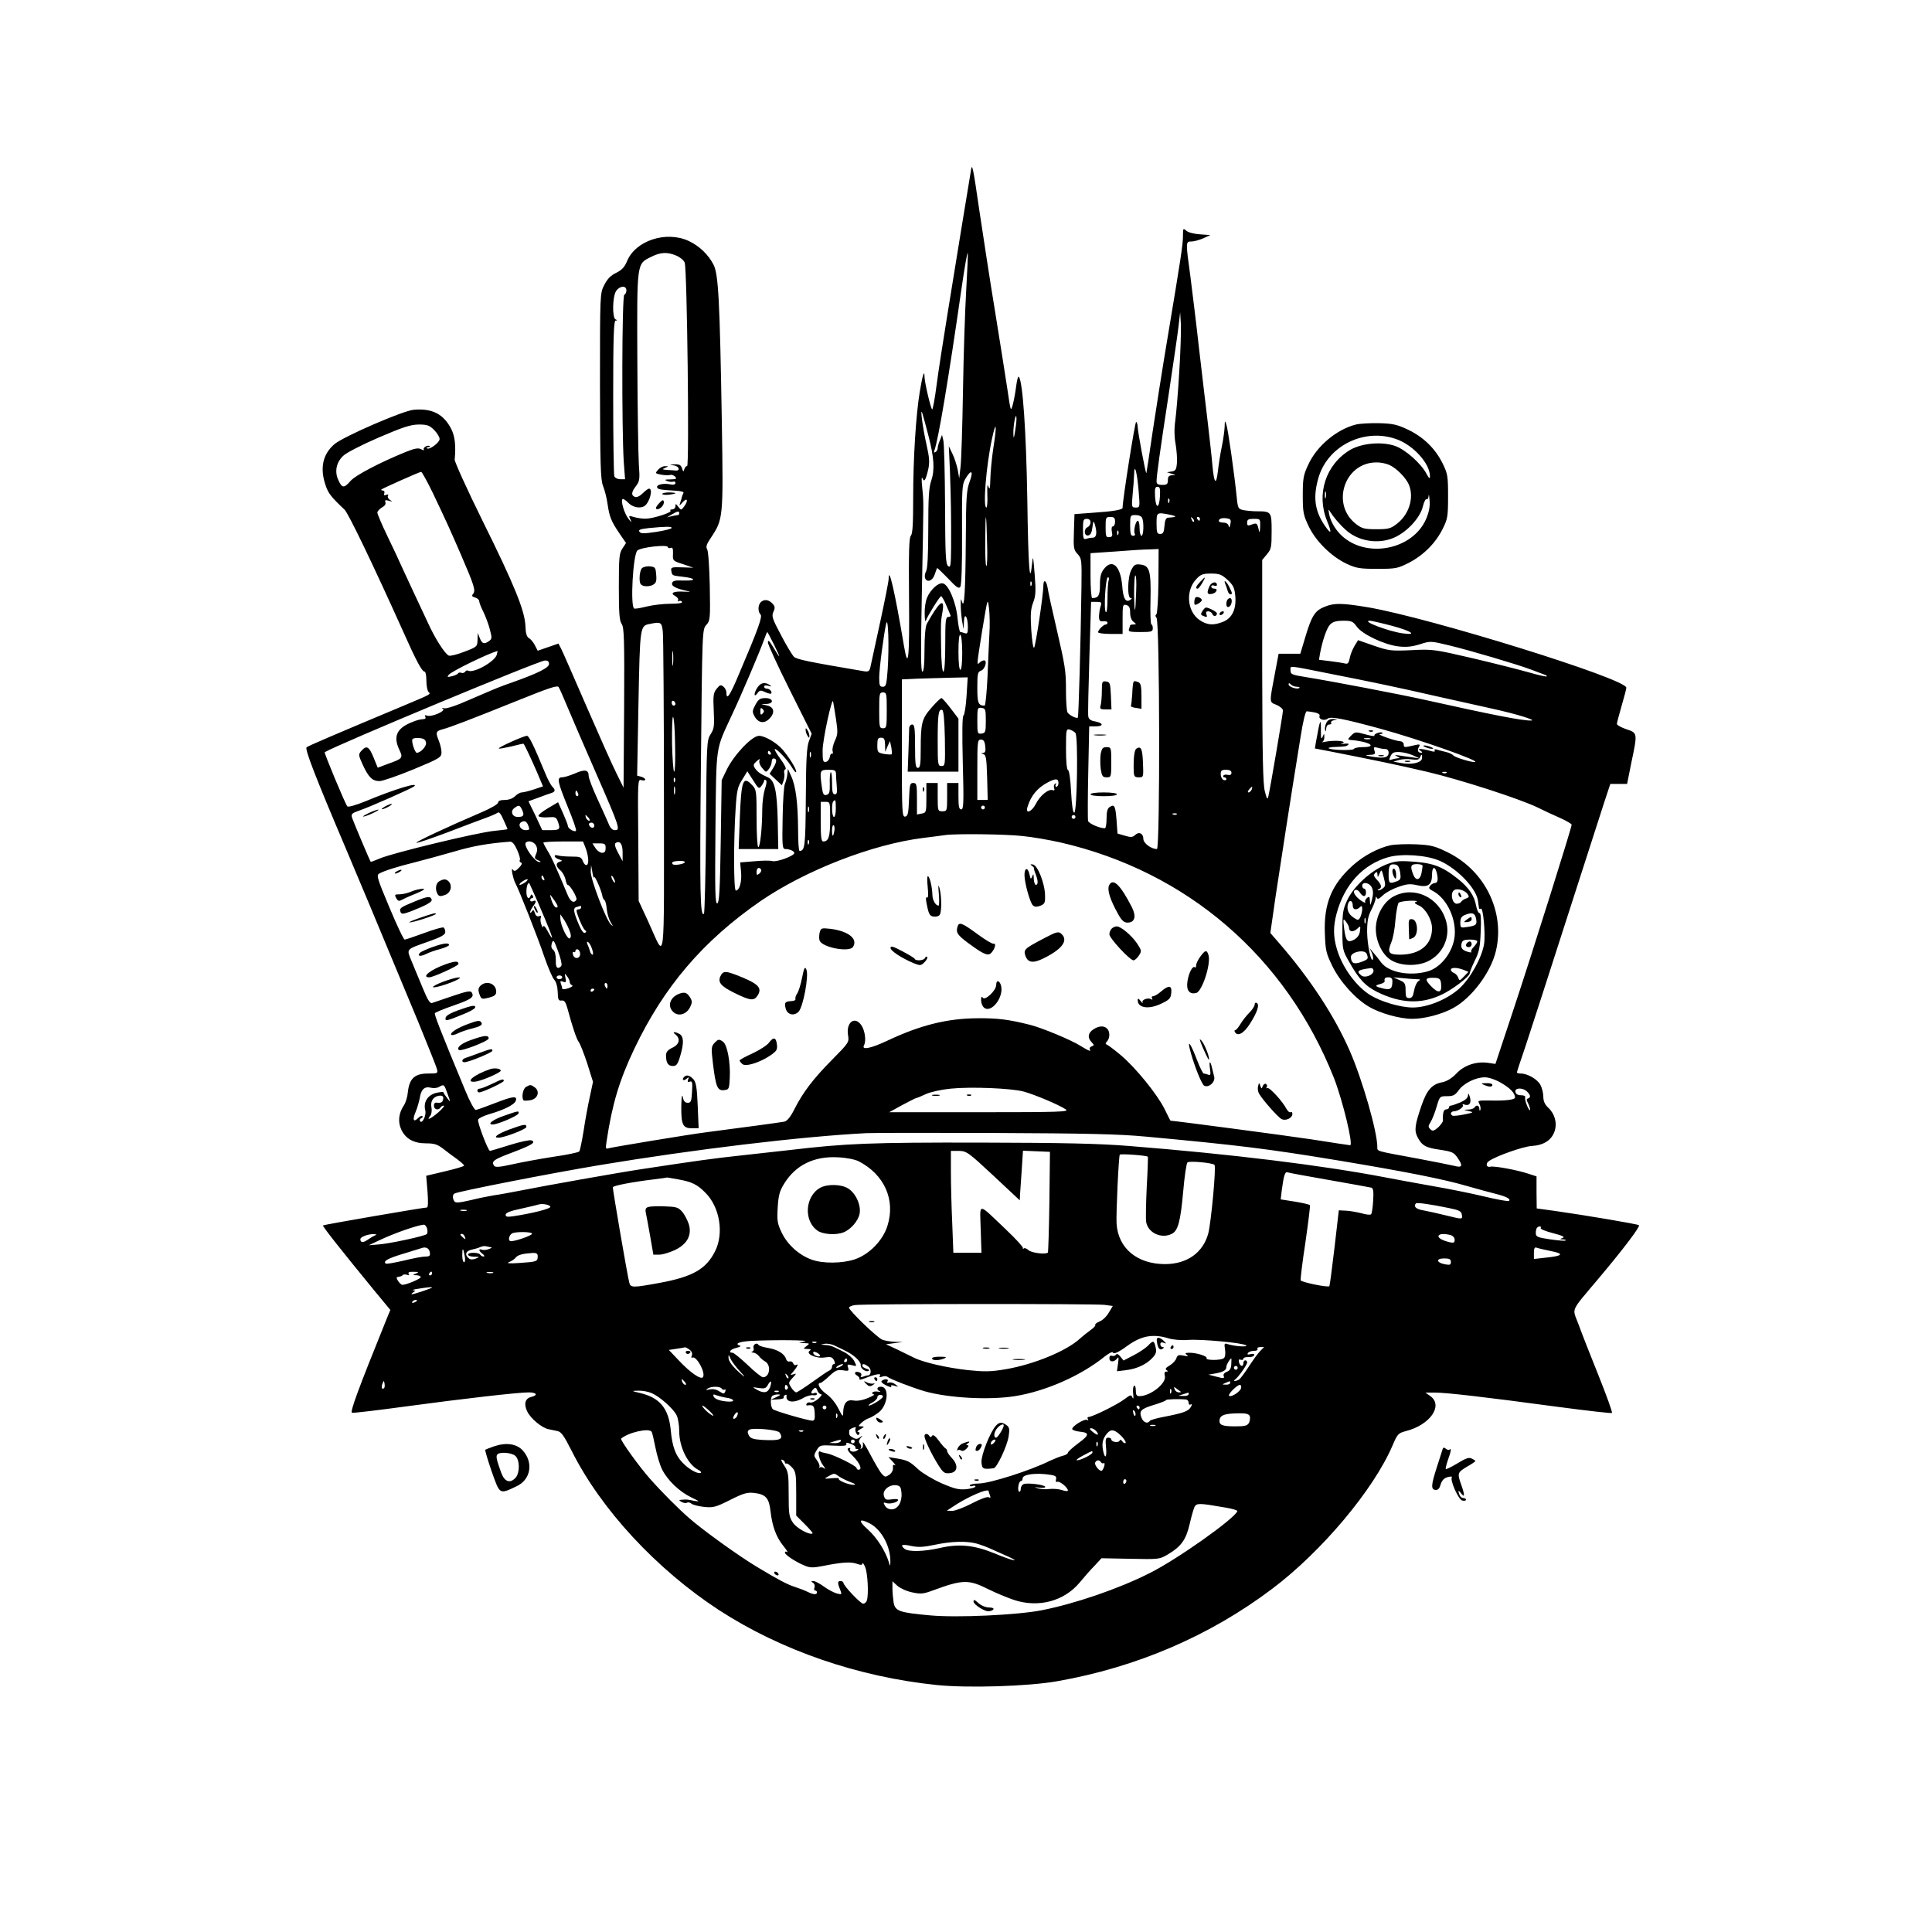 <?xml version="1.0" standalone="no"?>
<!DOCTYPE svg PUBLIC "-//W3C//DTD SVG 20010904//EN"
 "http://www.w3.org/TR/2001/REC-SVG-20010904/DTD/svg10.dtd">
<svg version="1.0" xmlns="http://www.w3.org/2000/svg"
 width="1024pt" height="1024pt" viewBox="0 0 1024 1024"
 preserveAspectRatio="xMidYMid meet">
<g transform="translate(0,1024) scale(0.1,-0.1)"
fill="#000000" stroke="none">
<path d="M5146 9335 c-5 -27 -25 -156 -47 -285 -21 -129 -56 -345 -78 -480
-22 -135 -48 -302 -57 -372 -9 -71 -20 -128 -23 -128 -7 0 -41 145 -41 174 0
40 -11 6 -25 -80 -21 -128 -35 -355 -35 -566 0 -134 -3 -187 -12 -197 -10 -9
-12 -86 -10 -332 3 -320 -4 -388 -27 -251 -48 285 -81 429 -81 353 0 -12 -20
-113 -44 -224 -24 -111 -47 -217 -51 -235 -6 -30 -10 -33 -34 -30 -296 50
-358 63 -373 77 -9 9 -40 60 -68 114 -47 88 -51 101 -41 124 10 21 9 29 -5 44
-20 22 -45 24 -62 7 -15 -15 -16 -50 -1 -65 11 -11 -12 -76 -114 -315 -49
-117 -67 -143 -67 -98 0 10 -7 24 -16 31 -14 11 -19 9 -35 -11 -18 -22 -20
-37 -16 -117 4 -81 2 -96 -17 -125 -20 -32 -21 -45 -24 -488 -2 -250 -7 -459
-11 -463 -20 -20 -23 115 -16 792 7 713 7 716 29 739 20 23 21 31 18 204 -2
100 -8 188 -14 197 -8 13 -3 27 20 61 65 98 66 103 58 604 -11 655 -18 791
-44 843 -28 54 -76 100 -132 126 -119 55 -281 2 -326 -106 -14 -34 -28 -48
-58 -63 -29 -14 -47 -32 -63 -64 -23 -44 -23 -45 -23 -535 1 -418 3 -496 16
-530 9 -22 20 -65 24 -95 10 -69 19 -92 63 -157 l35 -51 -19 -29 c-17 -25 -19
-49 -19 -203 0 -141 3 -180 15 -197 13 -19 15 -81 13 -445 l-3 -423 -37 75
c-21 41 -92 201 -159 355 -67 154 -127 292 -135 307 l-14 27 -55 -19 -55 -19
-15 29 c-8 16 -22 33 -32 38 -11 7 -17 25 -18 63 -3 82 -59 219 -227 558 -83
168 -149 314 -148 325 7 76 1 124 -18 162 -41 80 -102 111 -200 102 -59 -6
-367 -140 -418 -181 -63 -53 -80 -127 -48 -220 14 -42 30 -62 100 -128 20 -18
153 -295 309 -642 72 -162 102 -217 116 -217 5 0 9 -22 9 -48 0 -26 5 -53 11
-59 13 -13 19 -10 -131 -73 -365 -153 -506 -213 -515 -221 -10 -10 48 -160
205 -529 80 -189 138 -327 390 -934 49 -120 93 -230 96 -242 6 -23 4 -24 -48
-24 -69 0 -98 -26 -106 -97 -2 -26 -12 -59 -22 -73 -27 -40 -32 -87 -13 -127
23 -49 66 -73 131 -73 43 0 60 -5 90 -28 20 -16 54 -41 75 -56 20 -15 37 -30
37 -34 0 -4 -45 -17 -100 -30 l-101 -24 7 -84 c4 -53 3 -84 -3 -84 -19 0 -547
-91 -551 -95 -4 -4 98 -133 271 -344 l86 -104 -19 -46 c-155 -383 -196 -496
-184 -499 7 -2 134 13 281 33 309 42 599 75 655 75 43 0 51 -15 14 -24 -33 -8
-41 -38 -21 -78 18 -37 77 -86 112 -93 13 -3 34 -7 48 -10 20 -4 35 -26 74
-103 156 -312 450 -629 782 -846 330 -214 737 -354 1154 -397 167 -17 485 -7
638 20 422 74 810 241 1140 490 263 198 538 526 638 760 26 61 30 65 71 76
126 32 198 133 131 184 l-28 20 50 0 c60 0 262 -23 647 -75 158 -21 290 -36
292 -33 3 3 -29 93 -72 200 -43 107 -91 229 -106 271 -33 90 -48 57 113 249
131 156 215 268 208 275 -6 6 -285 53 -447 76 l-95 13 -1 85 0 85 -40 13 c-58
20 -186 44 -206 38 -21 -5 -25 19 -5 31 42 28 180 76 225 79 65 4 106 31 122
79 14 43 1 92 -35 125 -17 16 -25 34 -25 57 0 19 -7 47 -15 62 -15 30 -68 61
-104 61 -12 0 -21 3 -21 6 0 3 20 65 45 137 24 73 121 371 214 662 94 292 185
575 203 630 l33 100 45 0 44 0 22 110 c34 161 34 160 -26 180 -27 9 -50 22
-50 28 0 7 12 50 25 96 14 47 25 90 25 96 0 47 -1037 369 -1368 426 -138 23
-180 24 -231 3 -51 -20 -69 -48 -102 -159 l-27 -90 -57 0 -58 0 -17 -90 c-33
-175 -34 -165 6 -181 18 -8 34 -21 34 -30 0 -17 -68 -416 -77 -453 -5 -22 -8
-18 -19 25 -10 37 -13 188 -14 638 l0 588 25 30 c23 27 25 38 25 123 0 103 -1
105 -81 105 -20 0 -50 3 -67 6 -29 6 -31 9 -37 68 -12 121 -46 361 -55 386 -8
23 -8 22 -9 -12 -1 -20 -7 -67 -15 -105 -8 -37 -17 -97 -21 -132 -9 -77 -20
-64 -29 34 -3 39 -15 142 -25 230 -11 88 -31 264 -46 390 -14 127 -35 295 -45
375 -26 190 -26 190 5 190 14 0 42 8 63 17 l37 17 -55 4 c-32 2 -62 10 -72 19
-17 15 -18 13 -18 -28 0 -46 -11 -117 -84 -554 -25 -148 -59 -367 -77 -485
-17 -118 -32 -216 -33 -218 -4 -4 -46 222 -46 246 0 12 -4 23 -8 26 -6 4 -73
-421 -72 -456 0 -10 -53 -19 -161 -26 l-94 -7 -3 -94 c-3 -86 -1 -96 20 -118
21 -23 22 -30 20 -176 -4 -296 -15 -682 -19 -690 -5 -8 -44 11 -55 27 -4 6 -8
57 -8 112 0 111 -3 129 -55 354 -20 85 -39 172 -42 193 -7 43 -23 50 -23 10 0
-45 -41 -317 -49 -326 -5 -4 -11 38 -15 94 -5 83 -3 111 10 145 14 36 15 61 8
151 -8 98 -9 103 -14 53 -12 -123 -20 -14 -25 346 -6 356 -24 624 -45 647 -4
4 -10 -18 -14 -50 -4 -32 -12 -76 -18 -98 -11 -39 -11 -37 -29 85 -10 69 -40
253 -65 410 -26 157 -63 400 -84 540 -33 228 -38 250 -44 205z m-25 -634 c-6
-102 -14 -341 -17 -531 -3 -190 -9 -372 -13 -405 l-7 -60 -8 45 c-5 25 -17 63
-28 85 l-19 40 6 -135 c5 -147 7 -236 6 -404 -1 -95 -3 -107 -16 -96 -13 11
-15 60 -16 324 -1 171 -5 325 -9 341 l-7 30 -11 -28 c-7 -16 -12 -34 -12 -42
0 -8 -5 -17 -12 -21 -7 -5 -9 -2 -6 7 21 55 76 384 146 872 15 103 29 182 31
176 2 -6 -2 -95 -8 -198z m-1536 184 c19 -8 39 -24 44 -37 13 -35 25 -1078 13
-1078 -6 0 -13 -8 -15 -17 -4 -15 -6 -15 -12 5 -6 17 -14 22 -39 21 -31 -2
-31 -2 -3 -6 26 -4 34 -29 9 -27 -7 1 -27 2 -44 3 -28 2 -30 4 -13 11 20 9 20
9 0 9 -11 1 -28 -8 -37 -19 -17 -19 -16 -19 17 -26 19 -3 41 -4 47 -1 7 2 19
-2 26 -9 11 -12 7 -14 -25 -15 -29 0 -33 -2 -18 -8 11 -5 26 -6 33 -4 6 3 12
0 12 -7 0 -8 -10 -11 -29 -7 -35 7 -73 -2 -68 -16 3 -11 17 -13 99 -18 30 -2
45 -6 40 -13 -3 -6 -7 -15 -8 -21 -1 -5 -5 -19 -9 -30 -6 -17 -4 -17 14 4 25
27 30 6 6 -25 -15 -19 -15 -19 -30 0 -13 17 -15 18 -15 3 0 -9 -8 -17 -17 -17
-9 0 -13 -3 -9 -7 9 -9 -90 -41 -129 -42 -17 -1 -45 3 -63 8 -31 9 -31 9 -21
-12 9 -19 7 -18 -10 3 -22 28 -43 98 -31 105 4 2 18 -7 30 -20 23 -24 63 -32
86 -17 27 18 47 92 24 92 -5 0 -20 -11 -34 -25 -15 -15 -31 -22 -40 -19 -22 8
-20 26 5 58 19 25 21 36 15 114 -3 48 -7 296 -8 552 -2 526 -4 510 74 549 50
25 86 26 133 6z m-265 -184 c0 -11 -5 -21 -11 -23 -13 -4 -14 -711 -3 -885 l7
-93 -26 0 c-13 0 -28 7 -31 16 -3 9 -6 198 -6 420 0 316 3 404 13 405 10 0 10
2 0 6 -19 7 -17 123 3 151 19 28 54 30 54 3z m2930 -436 c-6 -104 -16 -220
-21 -256 -6 -43 -5 -86 2 -123 5 -31 9 -76 7 -99 -3 -36 -7 -43 -28 -46 l-25
-4 25 -8 c24 -7 24 -7 3 -8 -18 -1 -23 -7 -23 -26 0 -21 -5 -25 -30 -25 -23 0
-30 5 -30 19 0 29 16 145 65 466 24 160 48 322 52 360 l8 70 4 -65 c1 -36 -2
-150 -9 -255z m-1329 -335 c30 -115 34 -180 15 -237 -13 -37 -16 -91 -16 -255
0 -140 -4 -214 -12 -227 -6 -10 -8 -26 -5 -35 10 -26 40 -15 51 19 6 17 11 32
13 34 1 2 27 -23 58 -55 45 -48 57 -56 65 -44 6 9 10 120 9 277 -1 240 0 265
17 294 31 53 45 46 24 -12 -17 -45 -20 -84 -21 -303 -2 -282 -8 -376 -20 -336
-6 21 -7 18 -7 -15 0 -22 3 -60 7 -85 l8 -45 2 40 c2 53 21 27 21 -29 0 -31
-3 -37 -16 -32 -9 3 -19 6 -24 6 -4 0 -11 34 -15 75 -8 84 -48 178 -78 183
-24 5 -65 -33 -83 -75 -8 -18 -14 -56 -13 -85 0 -29 3 -46 6 -38 10 27 74 130
81 130 4 0 16 -21 27 -47 11 -26 22 -51 23 -55 2 -4 -3 -8 -12 -8 -14 0 -16
-19 -16 -145 0 -90 -4 -145 -10 -145 -6 0 -11 50 -12 128 -2 135 -2 137 8 193
12 75 -19 49 -84 -68 -7 -14 -12 -66 -12 -138 0 -79 -4 -115 -11 -115 -9 0 -9
108 -3 418 10 517 10 474 2 557 -4 39 -4 61 1 51 9 -24 17 -13 31 47 8 37 6
62 -9 129 -21 91 -37 216 -21 163 5 -16 19 -68 31 -115z m460 30 c-7 -46 -9
-49 -10 -19 -1 42 12 112 16 89 2 -8 -1 -40 -6 -70z m-3080 1 c16 -16 29 -38
29 -48 0 -19 -56 -60 -67 -49 -4 3 0 6 7 6 7 0 11 2 8 5 -9 9 -38 -7 -32 -17
4 -6 -2 -6 -14 1 -15 8 -33 5 -83 -15 -139 -57 -267 -124 -292 -154 -33 -38
-44 -38 -63 4 -22 45 -12 95 25 130 16 16 100 59 188 97 128 55 168 68 211 69
46 0 58 -4 83 -29z m2964 -95 c-8 -52 -15 -126 -16 -163 -1 -51 -3 -62 -10
-43 -6 18 -7 5 -6 -42 2 -38 -1 -68 -5 -68 -19 0 -1 222 29 361 23 108 28 80
8 -45z m770 -229 c7 -86 7 -87 -15 -87 -22 0 -23 2 -17 68 4 37 7 85 8 107 1
66 16 12 24 -88z m-3739 -14 c70 -147 90 -191 148 -325 69 -160 78 -188 64
-205 -9 -11 -7 -15 10 -20 12 -3 22 -12 22 -20 0 -7 10 -33 22 -56 11 -23 27
-64 34 -92 12 -45 12 -51 -3 -62 -26 -19 -38 -16 -50 15 l-11 27 -1 -37 c-1
-35 -3 -37 -69 -62 -38 -15 -75 -24 -83 -21 -20 8 -73 90 -110 172 -17 37 -51
109 -74 158 -23 50 -53 113 -65 140 -12 28 -46 100 -76 162 -30 62 -54 119
-54 126 0 7 11 19 24 27 15 8 22 18 19 27 -5 12 -1 14 18 9 20 -6 21 -5 6 4
-9 6 -14 16 -11 22 5 7 1 9 -9 5 -11 -4 -14 -2 -10 9 3 7 -1 14 -8 14 -7 0
-10 3 -7 6 7 6 199 92 210 93 4 1 33 -52 64 -116z m3852 -13 c-4 -67 -22 -69
-26 -2 -2 42 0 52 13 52 13 0 15 -10 13 -50z m49 -32 c-3 -8 -6 -5 -6 6 -1 11
2 17 5 13 3 -3 4 -12 1 -19z m-2597 -58 c0 -5 -3 -10 -7 -10 -5 0 -19 -3 -33
-6 l-25 -6 25 15 c31 18 40 20 40 7z m1632 -168 c2 -61 0 -112 -4 -112 -5 0
-7 66 -6 148 1 159 6 144 10 -36z m973 159 c36 -8 32 -12 -15 -15 -10 -1 -16
-14 -18 -43 -3 -35 -7 -43 -23 -43 -16 0 -19 7 -19 55 0 61 0 61 75 46z m-151
-17 c10 -25 7 -94 -4 -94 -5 0 -10 18 -10 40 0 22 -4 40 -9 40 -12 0 -25 -56
-16 -70 3 -5 -1 -10 -9 -10 -13 0 -16 12 -16 55 0 54 1 55 29 55 17 0 31 -6
35 -16z m-144 -19 c0 -14 -5 -25 -11 -25 -7 0 -9 -11 -6 -28 5 -23 2 -28 -14
-29 -17 -2 -19 5 -19 53 0 51 1 54 25 54 20 0 25 -5 25 -25z m418 0 c-3 -3 -9
2 -12 12 -6 14 -5 15 5 6 7 -7 10 -15 7 -18z m32 15 c0 -5 -2 -10 -4 -10 -3 0
-8 5 -11 10 -3 6 -1 10 4 10 6 0 11 -4 11 -10z m161 -28 c-3 -19 -6 -22 -9 -9
-2 10 -13 17 -28 17 -13 0 -24 4 -24 9 0 13 20 18 46 13 17 -3 20 -9 15 -30z
m-741 9 c0 -10 -7 -21 -15 -25 -22 -8 -20 -48 3 -44 12 2 19 16 22 43 5 36 6
37 13 15 13 -45 9 -70 -12 -70 -11 0 -26 -3 -35 -6 -13 -5 -16 3 -16 50 0 49
2 56 20 56 13 0 20 -7 20 -19z m899 -23 c-1 -24 -3 -34 -6 -23 -9 43 -11 45
-38 35 -21 -8 -25 -7 -25 10 0 16 7 20 35 20 35 0 35 0 34 -42z m-3119 -6 c0
-5 -37 -14 -81 -21 -67 -10 -83 -10 -90 1 -7 10 5 14 49 19 93 9 122 9 122 1z
m2367 -34 c-3 -8 -6 -5 -6 6 -1 11 2 17 5 13 3 -3 4 -12 1 -19z m-2387 -68 c0
-5 6 -7 14 -4 11 4 14 -3 13 -31 -2 -37 -1 -38 53 -55 l55 -19 -60 2 c-55 2
-60 0 -57 -18 5 -26 2 -25 61 -32 71 -8 74 -22 4 -20 -46 2 -58 -1 -61 -15 -3
-16 25 -29 88 -42 14 -3 4 -3 -22 -2 -57 4 -80 -7 -49 -23 12 -7 18 -17 15
-23 -4 -6 -3 -8 4 -4 6 3 13 2 17 -4 4 -6 -18 -10 -62 -10 -38 0 -95 -7 -127
-15 -32 -8 -61 -13 -65 -10 -21 13 -6 284 17 307 17 17 162 34 162 18z m2600
-180 c-1 -98 -6 -172 -11 -176 -6 -4 -6 -11 1 -19 17 -21 19 -1225 2 -1225
-31 0 -72 31 -72 54 0 29 -24 40 -44 20 -13 -12 -22 -13 -55 -3 l-38 11 -5 70
c-6 77 -11 87 -36 71 -12 -7 -17 -24 -17 -62 0 -28 -4 -51 -9 -51 -28 0 -85
25 -89 39 -2 9 -2 125 1 259 l5 242 33 0 c44 0 44 17 0 26 -25 4 -36 12 -38
28 -2 11 1 153 6 314 l9 292 29 0 c26 0 28 -3 22 -22 -5 -13 -8 -36 -9 -53 0
-25 4 -30 23 -28 12 2 22 -2 22 -7 0 -6 -4 -10 -9 -10 -12 0 -41 -29 -41 -41
0 -5 29 -9 65 -9 l65 0 0 79 c0 74 1 79 20 74 15 -4 20 -14 20 -41 0 -21 7
-40 18 -48 16 -13 16 -13 0 -14 -10 0 -18 -2 -18 -4 0 -2 -3 -11 -6 -20 -5
-14 4 -16 60 -16 59 0 66 2 66 20 0 11 -3 20 -7 20 -5 0 -7 60 -5 132 3 154
-5 181 -55 186 -26 3 -33 -2 -47 -29 -20 -39 -22 -149 -3 -149 8 0 7 -3 -3
-10 -24 -15 -37 7 -42 75 -9 106 -53 146 -97 89 -16 -20 -21 -41 -21 -84 0
-56 -8 -70 -41 -70 -5 0 -9 53 -9 119 l0 119 133 9 c72 6 153 11 180 11 l48 2
-1 -170z m366 7 c30 -28 37 -42 41 -83 7 -70 -15 -119 -63 -139 -51 -21 -85
-19 -125 8 -67 45 -77 155 -19 217 24 26 35 30 79 30 44 0 56 -5 87 -33z
m-484 -59 c-4 -126 -9 -135 -11 -20 0 56 2 102 7 102 4 0 6 -37 4 -82z m-146
56 c-3 -9 -6 -52 -6 -97 0 -49 -4 -77 -9 -71 -12 12 -1 184 11 184 6 0 7 -7 4
-16z m-409 -26 c-3 -8 -6 -5 -6 6 -1 11 2 17 5 13 3 -3 4 -12 1 -19z m-223
-258 c-2 -41 -7 -144 -10 -227 -4 -84 -11 -153 -15 -153 -34 0 -39 13 -39 95
0 73 2 84 19 90 21 6 36 55 17 55 -7 0 -17 -5 -24 -12 -16 -16 -16 -17 15 177
28 168 28 169 35 110 4 -33 5 -94 2 -135z m-539 -187 c-6 -83 -9 -93 -26 -93
-16 0 -19 7 -19 48 0 49 25 236 37 287 11 43 16 -124 8 -242z m2486 226 c29
-41 146 -96 220 -105 42 -5 72 -2 114 11 56 18 58 18 153 -5 113 -27 366 -102
437 -129 28 -11 59 -22 69 -26 10 -3 17 -8 14 -10 -2 -3 -45 7 -94 21 -49 14
-183 48 -298 75 -203 47 -212 49 -325 43 -109 -5 -121 -3 -200 24 l-83 29 -19
-31 c-10 -17 -22 -46 -25 -64 -6 -28 -10 -33 -28 -28 -12 3 -47 8 -78 12 l-57
7 5 31 c13 70 36 138 54 156 15 15 34 20 69 20 44 0 52 -3 72 -31z m187 4
c104 -28 137 -51 57 -40 -78 11 -224 67 -174 67 7 0 60 -12 117 -27z m-3865
-30 c3 -27 6 -421 6 -878 0 -939 10 -863 -83 -660 l-51 110 -2 323 c-3 319 -3
323 17 317 11 -3 20 -2 20 3 0 5 -10 12 -21 15 l-22 6 7 383 c8 410 8 411 60
421 59 12 63 10 69 -40z m592 -75 c36 -74 33 -75 -10 -3 -18 29 -24 35 -25 20
0 -11 52 -124 116 -252 l116 -232 -14 -38 c-12 -30 -16 -96 -17 -303 -2 -258
-5 -279 -33 -280 -5 0 -8 51 -8 113 -1 139 -12 230 -36 282 l-18 40 -3 -30
c-2 -16 -8 -39 -13 -50 -5 -11 -11 -93 -12 -183 -3 -146 -1 -162 14 -162 23 0
48 -11 48 -21 0 -15 -91 -49 -116 -43 -14 4 -57 3 -98 -1 l-73 -6 5 -53 c4
-52 -9 -96 -28 -96 -12 0 -12 271 -1 435 6 96 11 116 35 153 l27 44 31 -48
c28 -45 31 -47 44 -29 8 10 14 23 14 28 0 4 4 6 9 2 6 -3 4 -22 -5 -47 -7 -22
-14 -70 -14 -107 0 -95 -11 -201 -21 -201 -5 0 -9 68 -9 152 0 142 -1 153 -22
175 -50 54 -59 30 -67 -175 l-6 -162 105 0 105 0 -3 153 c-4 157 -16 211 -52
227 -40 18 -54 28 -67 46 -12 18 -11 23 7 39 16 14 19 15 15 4 -3 -9 3 -27 15
-40 20 -24 20 -24 35 -5 8 11 15 28 15 38 0 10 4 18 9 18 20 0 19 -17 0 -49
l-20 -32 33 -31 32 -30 9 24 c4 12 6 30 4 40 -3 9 0 19 6 21 6 2 -5 26 -27 55
-21 29 -34 52 -29 52 13 0 68 -59 92 -100 11 -19 21 -28 21 -20 0 17 -40 80
-74 119 -32 36 -93 71 -123 71 -37 0 -131 -99 -170 -177 l-28 -58 -5 -324 c-4
-260 -8 -325 -18 -329 -12 -4 -13 64 -10 399 5 451 -1 408 87 599 51 108 148
336 172 403 7 20 14 37 16 37 1 0 19 -33 38 -72z m995 -39 c0 -53 -4 -89 -10
-89 -6 0 -10 39 -10 96 0 61 4 93 10 89 6 -3 10 -46 10 -96z m-1533 -61 c-2
-18 -4 -4 -4 32 0 36 2 50 4 33 2 -18 2 -48 0 -65z m-934 52 c-10 -37 -126
-102 -154 -84 -4 2 -11 -1 -14 -7 -4 -5 -13 -8 -20 -5 -8 3 -15 1 -17 -3 -2
-4 -16 -11 -32 -15 -26 -6 -28 -5 -17 8 16 19 203 110 258 126 0 0 -1 -9 -4
-20z m277 -49 c0 -20 -58 -49 -190 -96 -85 -30 -76 -27 -232 -94 -69 -31 -124
-49 -135 -45 -13 4 -14 3 -5 -3 16 -12 -62 -45 -85 -36 -11 4 -14 2 -9 -5 4
-7 1 -13 -6 -13 -27 -3 -34 -4 -68 -18 -78 -32 -97 -75 -63 -146 20 -42 17
-46 -59 -73 l-56 -21 -22 54 c-24 59 -37 66 -64 36 -17 -19 -17 -22 6 -73 31
-68 52 -88 89 -88 17 0 97 28 180 62 142 59 149 64 149 91 0 15 -7 44 -15 63
-17 42 -15 49 22 59 34 8 151 53 407 156 156 63 201 78 207 67 5 -7 27 -58 50
-113 23 -55 90 -210 149 -345 124 -283 129 -300 100 -300 -15 0 -26 11 -36 38
-9 20 -35 80 -60 133 -24 52 -44 105 -44 117 0 32 -20 36 -74 12 -26 -11 -56
-20 -67 -20 -29 0 -24 -23 30 -156 27 -65 47 -122 44 -127 -6 -10 -43 11 -43
25 0 6 -12 36 -26 68 l-26 58 -54 -32 c-29 -17 -52 -35 -50 -41 1 -5 23 -9 48
-7 43 3 46 2 56 -26 13 -38 9 -42 -43 -42 l-41 0 -36 77 -37 76 52 19 c29 11
60 22 70 25 21 7 22 17 3 35 -7 8 -25 41 -38 74 -60 145 -84 194 -95 194 -17
0 -155 -62 -149 -67 2 -3 32 3 67 11 34 9 63 15 64 14 7 -9 41 -81 70 -148
l33 -78 -48 -16 c-27 -9 -56 -16 -64 -16 -9 0 -25 -9 -36 -20 -12 -12 -33 -20
-55 -20 -23 0 -35 -5 -35 -14 0 -8 -38 -30 -87 -51 -176 -75 -355 -159 -346
-162 6 -2 79 23 164 55 85 33 177 67 204 77 28 10 55 22 62 27 8 7 18 -5 32
-38 12 -25 21 -48 21 -49 0 -1 -33 -5 -72 -9 -85 -8 -543 -118 -607 -147 -24
-10 -45 -18 -46 -17 -5 6 -93 215 -99 234 -6 19 -1 24 36 37 57 19 280 118
293 129 29 25 -102 -14 -258 -79 -52 -21 -91 -32 -96 -27 -11 12 -124 284
-120 287 61 38 1134 485 1167 486 15 1 22 -5 22 -18z m4140 -52 c219 -43 371
-75 567 -120 98 -22 229 -51 292 -65 123 -27 239 -62 206 -63 -47 -1 -201 29
-560 109 -139 31 -496 99 -632 121 -76 12 -83 15 -83 36 0 26 -20 28 210 -18z
m-1927 -116 c-3 -54 -11 -101 -16 -105 -7 -4 -8 -91 -4 -252 6 -213 4 -246 -8
-246 -12 0 -15 15 -15 70 l0 70 -30 0 -30 0 0 -75 c0 -73 -1 -75 -25 -75 -24
0 -25 2 -25 75 l0 75 -30 0 -30 0 0 -79 c0 -76 -1 -79 -25 -83 l-25 -5 0 83
c0 77 -2 84 -20 84 -17 0 -19 -8 -22 -87 -3 -74 -6 -88 -20 -91 -17 -3 -18 19
-18 362 l0 365 83 4 c45 1 124 4 174 5 l92 2 -6 -97z m1751 47 c10 0 17 -3 13
-6 -10 -10 -57 5 -57 18 0 9 3 9 12 0 7 -7 21 -12 32 -12z m-2174 -125 c0 -88
-1 -95 -20 -95 -19 0 -20 7 -20 95 0 88 1 95 20 95 19 0 20 -7 20 -95z m-1120
34 c0 -5 -4 -9 -10 -9 -5 0 -10 7 -10 16 0 8 5 12 10 9 6 -3 10 -10 10 -16z
m851 -81 c10 -68 10 -81 -6 -114 -9 -20 -15 -44 -12 -55 3 -10 1 -17 -3 -14
-5 3 -10 -5 -12 -17 -2 -13 -11 -24 -20 -26 -16 -3 -18 5 -18 60 0 58 52 295
56 258 2 -8 8 -50 15 -92z m794 -8 c0 -60 -2 -65 -22 -68 -22 -3 -23 0 -23 68
0 68 1 71 23 68 20 -3 22 -8 22 -68z m1743 44 c19 -4 29 -11 26 -19 -7 -17 25
-28 43 -14 15 13 83 0 278 -53 208 -57 548 -177 500 -177 -24 0 -107 26 -113
36 -4 5 -20 13 -37 17 -16 4 -38 9 -49 13 -11 3 -16 1 -12 -5 4 -7 -4 -8 -26
-1 -18 5 -40 9 -48 9 -13 0 -13 -1 0 -10 8 -5 10 -10 4 -10 -18 0 -24 12 -14
30 9 16 6 17 -28 9 -50 -12 -52 -11 -52 6 0 8 -8 15 -17 16 -27 1 -131 38
-109 38 11 1 17 4 13 7 -8 8 -48 -6 -42 -15 2 -5 -20 -1 -49 7 -51 14 -54 14
-75 -7 -19 -19 -19 -21 -3 -23 100 -8 148 -38 62 -38 -21 0 -41 -4 -45 -10 -6
-9 -122 -6 -133 4 -3 3 13 7 36 7 55 2 59 3 69 13 4 5 -5 6 -22 4 -16 -3 -24
-3 -17 -1 45 15 -30 23 -93 10 -11 -2 -14 -2 -7 0 6 3 12 14 11 26 0 21 -1 21
-9 2 -7 -15 -9 -10 -9 25 1 83 -4 72 -26 -51 l-6 -36 78 -15 c234 -46 365 -73
518 -109 178 -42 490 -143 585 -189 30 -15 83 -40 118 -55 34 -15 62 -32 62
-36 0 -16 -207 -674 -307 -976 l-97 -292 -41 6 c-62 8 -125 -13 -166 -57 -24
-25 -50 -41 -74 -46 -55 -10 -82 -40 -111 -124 -35 -102 -39 -132 -21 -167 24
-45 42 -56 120 -67 65 -10 73 -14 94 -45 28 -41 23 -52 -20 -40 -17 4 -106 22
-197 39 -222 41 -210 37 -210 61 0 80 -79 356 -146 509 -81 185 -208 379 -375
572 l-46 53 28 195 c27 179 75 492 132 843 13 83 26 137 33 137 6 0 25 -3 42
-6z m-3390 -169 c2 -80 0 -145 -5 -145 -4 0 -9 65 -11 145 -1 80 1 145 5 145
5 0 10 -65 11 -145z m2122 60 c15 -18 9 -417 -6 -422 -7 -2 -13 34 -17 109 -3
65 -10 114 -16 116 -7 2 -11 45 -11 112 0 103 1 108 20 103 10 -3 24 -11 30
-18z m-3442 -52 c3 -19 -29 -53 -49 -53 -10 0 -30 61 -23 72 3 5 20 8 37 6 24
-2 33 -9 35 -25z m2433 -10 l1 -38 12 29 13 28 7 -32 c3 -18 4 -35 2 -38 -3
-2 -21 -1 -41 2 -33 7 -35 9 -35 46 0 33 3 40 20 40 16 0 20 -7 21 -37z m2572
30 c-7 -2 -21 -2 -30 0 -10 3 -4 5 12 5 17 0 24 -2 18 -5z m-2041 -38 c3 -26
0 -35 -12 -36 -12 -1 -12 -2 2 -6 14 -4 17 -22 20 -124 l3 -119 -27 0 -28 0 0
160 c0 150 1 160 19 160 14 0 20 -9 23 -35z m2121 -15 c10 0 17 -8 17 -19 0
-26 -24 -32 -85 -22 -41 7 -44 9 -17 10 29 1 33 4 27 22 -6 19 -4 21 16 16 13
-4 32 -7 42 -7z m-3258 -20 c3 -5 1 -10 -4 -10 -6 0 -11 5 -11 10 0 6 2 10 4
10 3 0 8 -4 11 -10z m212 -22 c-3 -7 -5 -2 -5 12 0 14 2 19 5 13 2 -7 2 -19 0
-25z m3193 8 l35 -16 -40 6 c-22 3 -53 7 -70 10 -24 3 -26 2 -10 -5 16 -8 17
-10 3 -10 -9 -1 -24 -4 -33 -7 -13 -5 -14 -3 -5 18 9 19 18 23 48 22 20 -1 53
-9 72 -18z m47 -15 c-2 -24 -56 -36 -113 -25 l-39 7 30 9 c17 5 47 6 68 3 28
-4 39 -1 43 10 8 21 13 19 11 -4z m-3106 -83 c0 -13 2 -42 4 -65 3 -33 1 -43
-10 -43 -12 0 -15 14 -15 62 0 34 -3 58 -7 55 -4 -4 -6 -32 -5 -61 1 -44 -2
-55 -17 -59 -15 -4 -20 3 -25 41 -12 88 -11 92 34 92 35 0 40 -3 41 -22z
m2096 6 c0 -10 -7 -14 -19 -11 -10 3 -21 1 -24 -4 -3 -5 0 -9 5 -9 6 0 11 -4
11 -10 0 -5 -7 -7 -15 -4 -8 4 -15 17 -15 30 0 20 5 24 28 24 19 0 29 -5 29
-16z m1140 0 c-3 -3 -12 -4 -19 -1 -8 3 -5 6 6 6 11 1 17 -2 13 -5z m-4090
-46 c-3 -8 -6 -5 -6 6 -1 11 2 17 5 13 3 -3 4 -12 1 -19z m2033 -8 c0 -11 -5
-20 -11 -20 -5 0 -7 5 -3 12 4 7 3 8 -4 4 -6 -4 -8 -14 -5 -23 4 -11 2 -14 -8
-11 -22 8 -67 -29 -89 -73 -22 -43 -57 -56 -44 -16 18 60 53 102 109 131 40
21 55 20 55 -4z m-2033 -57 c-3 -10 -5 -2 -5 17 0 19 2 27 5 18 2 -10 2 -26 0
-35z m3057 22 c-4 -8 -11 -15 -16 -15 -6 0 -5 6 2 15 7 8 14 15 16 15 2 0 1
-7 -2 -15z m-3570 -20 c3 -8 1 -15 -4 -15 -6 0 -10 7 -10 15 0 8 2 15 4 15 2
0 6 -7 10 -15z m1366 -80 c0 -25 -4 -45 -10 -45 -11 0 -14 73 -3 83 11 12 13
8 13 -38z m-30 -58 c0 -92 -8 -117 -37 -117 -10 0 -13 26 -13 105 l0 105 25 0
c25 0 25 0 25 -93z m-1632 49 c12 -28 7 -36 -24 -36 -29 0 -41 30 -18 47 24
18 29 17 42 -11z m1519 -8 c-3 -7 -5 -2 -5 12 0 14 2 19 5 13 2 -7 2 -19 0
-25z m933 22 c0 -5 -4 -10 -10 -10 -5 0 -10 5 -10 10 0 6 5 10 10 10 6 0 10
-4 10 -10z m1017 -36 c-3 -3 -12 -4 -19 -1 -8 3 -5 6 6 6 11 1 17 -2 13 -5z
m-3117 -19 c7 -9 8 -15 2 -15 -5 0 -12 7 -16 15 -3 8 -4 15 -2 15 2 0 9 -7 16
-15z m2580 5 c0 -5 -4 -10 -10 -10 -5 0 -10 5 -10 10 0 6 5 10 10 10 6 0 10
-4 10 -10z m-2899 -48 c7 -19 5 -22 -15 -22 -27 0 -43 29 -24 42 18 11 30 5
39 -20z m349 2 c0 -17 -22 -14 -28 4 -2 7 3 12 12 12 9 0 16 -7 16 -16z m1272
-29 c-6 -34 -12 -32 -12 6 0 16 4 28 9 25 4 -3 6 -17 3 -31z m996 -26 c53 -5
144 -21 202 -34 671 -154 1195 -605 1450 -1248 47 -121 104 -357 86 -357 -4 0
-96 14 -204 31 -140 21 -721 98 -748 99 -1 0 -15 28 -32 63 -40 79 -152 217
-231 284 -33 28 -67 53 -74 56 -9 4 -9 7 1 18 15 17 16 51 0 67 -17 17 -44 15
-73 -4 -29 -19 -32 -45 -9 -68 14 -15 14 -17 0 -22 -9 -3 -13 -10 -10 -15 9
-15 -4 -10 -48 17 -50 32 -205 96 -268 112 -115 29 -173 36 -280 35 -159 -1
-301 -36 -475 -118 -89 -42 -139 -52 -126 -26 13 23 6 77 -13 106 -35 53 -83
16 -71 -53 6 -36 3 -40 -83 -127 -101 -102 -156 -174 -201 -263 -21 -42 -38
-63 -54 -67 -20 -4 -211 -30 -412 -56 -95 -12 -492 -78 -519 -85 -16 -5 -17
-2 -11 37 30 198 67 321 146 488 158 332 365 574 670 785 238 163 594 302 864
335 50 6 101 13 115 15 57 8 318 5 408 -5z m-1131 -41 c-3 -8 -6 -5 -6 6 -1
11 2 17 5 13 3 -3 4 -12 1 -19z m-1546 -33 c11 -25 18 -49 14 -54 -3 -5 0 -11
7 -13 7 -3 3 -13 -11 -27 -19 -19 -25 -21 -33 -10 -12 17 1 -48 13 -71 17 -29
122 -295 155 -394 19 -55 42 -108 51 -118 11 -12 18 -37 19 -66 1 -40 4 -47
20 -45 15 2 22 -8 31 -40 27 -100 49 -165 60 -179 7 -8 27 -59 45 -113 l31
-99 -17 -80 c-10 -45 -25 -126 -33 -181 -9 -55 -19 -104 -23 -108 -4 -5 -65
-18 -136 -28 -71 -11 -169 -29 -218 -40 -72 -16 -91 -17 -98 -7 -14 23 -3 32
96 69 108 41 129 55 102 65 -9 3 -61 -8 -115 -25 -54 -17 -101 -31 -104 -31
-10 0 -68 152 -63 166 3 7 31 21 63 30 73 21 129 49 136 68 11 29 -12 27 -105
-9 -51 -20 -99 -37 -106 -38 -7 -1 -31 42 -56 103 -135 325 -165 403 -161 410
3 4 47 23 100 41 95 33 110 45 95 69 -6 10 -28 6 -101 -19 -52 -18 -101 -34
-109 -37 -11 -4 -24 17 -49 78 -19 46 -45 109 -59 142 -28 69 -34 62 90 106
68 24 88 36 88 50 0 10 -4 21 -9 24 -5 3 -51 -10 -102 -29 -52 -19 -99 -35
-104 -35 -6 0 -42 77 -81 170 -65 155 -70 171 -54 180 27 15 97 37 190 60 47
12 139 37 205 56 101 30 181 44 298 53 12 1 24 -13 38 -44z m100 24 c8 -16 8
-28 0 -46 -9 -21 -8 -25 12 -33 14 -6 16 -9 6 -9 -24 -1 -87 88 -72 103 13 13
43 5 54 -15z m260 -6 c18 -45 22 -90 10 -97 -6 -4 -15 3 -21 18 -9 24 -15 26
-64 26 -30 0 -61 3 -70 6 -9 3 -16 2 -16 -4 0 -5 10 -13 23 -17 19 -6 19 -8 5
-12 -24 -6 -23 -25 2 -46 11 -9 23 -31 27 -47 3 -17 8 -30 12 -30 12 0 53 -69
46 -79 -13 -21 -32 -10 -47 27 -62 149 -86 202 -106 233 -12 20 -22 39 -22 43
0 3 47 6 105 6 l105 0 11 -27z m199 -31 l0 -47 -24 45 c-16 29 -20 47 -13 52
23 14 37 -5 37 -50z m-90 23 c0 -18 -5 -25 -19 -25 -10 0 -26 11 -35 25 l-16
25 35 0 c31 0 35 -3 35 -25z m420 -74 c0 -11 -59 -20 -65 -11 -7 11 1 15 34
17 17 1 31 -2 31 -6z m-481 -81 c2 15 39 -70 44 -100 1 -8 6 -18 11 -21 5 -4
10 -25 12 -48 2 -22 11 -53 20 -68 15 -24 15 -26 2 -13 -26 24 -108 240 -107
280 l2 35 7 -40 c4 -22 8 -33 9 -25z m885 41 c3 -5 -1 -14 -9 -21 -13 -10 -15
-9 -15 9 0 21 14 28 24 12z m-1150 -47 c3 -8 2 -12 -4 -9 -6 3 -10 10 -10 16
0 14 7 11 14 -7z m376 -19 c0 -5 -5 -3 -10 5 -5 8 -10 20 -10 25 0 6 5 3 10
-5 5 -8 10 -19 10 -25z m-474 0 c-11 -8 -25 -15 -30 -15 -6 0 -2 7 8 15 11 8
25 15 30 15 6 0 2 -7 -8 -15z m64 -105 c58 -135 80 -190 75 -190 -2 0 -13 17
-24 38 -11 20 -21 30 -21 22 -1 -9 -5 -6 -10 8 -5 12 -7 29 -4 37 4 11 2 13
-9 9 -10 -3 -18 2 -22 17 -6 17 -9 19 -16 8 -5 -8 -9 -9 -9 -3 0 5 7 19 15 30
19 25 19 35 0 28 -8 -4 -15 -1 -15 5 0 6 5 11 11 11 5 0 7 5 3 12 -6 9 -9 9
-12 0 -8 -24 -22 -11 -22 21 0 29 8 52 16 45 1 -2 21 -46 44 -98z m101 -12 c7
-13 6 -18 -3 -18 -7 0 -18 17 -25 38 -10 34 -10 35 3 17 9 -11 20 -28 25 -37z
m129 -18 c0 -5 -7 -10 -15 -10 -13 0 -12 -8 5 -52 11 -28 25 -55 31 -58 8 -6
8 -9 0 -14 -7 -5 -19 11 -31 39 -32 75 -34 93 -13 98 10 3 19 5 21 6 1 0 2 -3
2 -9z m-64 -116 c11 -25 12 -40 5 -47 -12 -12 -51 70 -51 106 l0 21 15 -22 c9
-12 23 -38 31 -58z m-40 -191 c-3 -7 -11 -13 -18 -13 -9 0 -13 14 -12 42 0 27
-5 47 -14 54 -10 7 -12 18 -7 35 7 21 11 17 32 -40 13 -35 22 -70 19 -78z
m162 87 c6 -16 7 -30 3 -30 -5 0 -11 8 -14 18 -2 9 -8 26 -13 36 -5 13 -4 17
3 13 6 -4 16 -20 21 -37z m-63 -26 c0 -26 -31 -30 -38 -4 -3 11 -1 18 4 14 5
-3 9 0 9 6 0 7 6 10 13 8 6 -3 12 -13 12 -24z m-55 -150 c0 -7 6 -14 12 -16 7
-3 -2 -10 -20 -16 -17 -6 -32 -7 -32 -2 0 4 -3 16 -7 26 -5 14 -3 16 11 11 16
-6 18 -3 13 20 -5 26 -4 26 9 8 8 -10 14 -24 14 -31z m-40 26 c0 -5 -7 -10
-15 -10 -8 0 -15 5 -15 10 0 6 7 10 15 10 8 0 15 -4 15 -10z m240 -45 c0 -8
-2 -15 -4 -15 -2 0 -6 7 -10 15 -3 8 -1 15 4 15 6 0 10 -7 10 -15z m-70 -19
c0 -3 -4 -8 -10 -11 -5 -3 -10 -1 -10 4 0 6 5 11 10 11 6 0 10 -2 10 -4z
m4807 -496 c47 -27 73 -54 73 -77 0 -12 -51 -18 -132 -16 -65 1 -67 0 -57 -18
6 -11 8 -25 5 -32 -2 -7 -5 -4 -5 6 -1 19 -16 23 -26 7 -3 -5 -18 -11 -33 -11
-27 -1 -27 -1 3 -8 28 -6 26 -8 -25 -18 -30 -6 -58 -9 -62 -6 -14 8 -8 23 10
23 22 1 54 25 45 34 -4 4 -1 5 7 2 27 -10 40 7 31 39 -7 21 -10 24 -10 10 -1
-14 -14 -26 -41 -38 -22 -9 -45 -17 -50 -17 -6 0 -10 -4 -10 -10 0 -5 -7 -10
-15 -10 -14 0 -19 -20 -17 -59 0 -7 -12 -24 -26 -37 -23 -19 -29 -21 -41 -9
-12 12 -12 17 1 37 8 13 23 49 32 81 17 57 17 57 56 57 32 0 42 5 61 31 26 37
90 69 139 69 21 0 56 -12 87 -30z m-5585 -57 c17 -48 17 -48 -2 -23 -11 14
-20 28 -20 31 0 3 -18 1 -40 -4 -44 -12 -67 -49 -56 -92 7 -27 -17 -75 -28
-57 -3 6 0 12 6 15 7 2 10 7 7 11 -4 4 -14 -1 -23 -10 -25 -25 -31 -9 -13 33
9 21 18 54 22 74 7 45 25 62 58 54 14 -4 34 -2 44 4 26 15 27 15 45 -36z
m3052 12 c56 -15 188 -70 225 -95 20 -13 -28 -15 -457 -15 l-479 0 69 38 c38
20 71 37 74 37 3 0 26 9 51 21 27 12 82 24 132 29 110 11 318 2 385 -15z
m2670 -1 c19 -18 20 -31 5 -36 -9 -3 -9 -9 0 -25 6 -12 11 -28 11 -35 -1 -7
-8 2 -16 21 -8 19 -13 40 -10 46 2 6 -8 10 -22 10 -17 0 -28 6 -30 18 -5 22
40 24 62 1z m-5748 -49 c-3 -8 -14 -12 -26 -10 -14 3 -20 -1 -20 -16 0 -20 24
-26 35 -9 3 6 11 10 17 10 6 0 -6 -16 -28 -35 -40 -35 -67 -47 -44 -20 7 9 10
27 7 44 -7 32 8 58 38 63 22 4 30 -5 21 -27z m3724 -189 c487 -45 651 -65
1025 -127 355 -59 557 -99 680 -135 50 -14 117 -33 150 -41 60 -15 84 -28 73
-38 -3 -4 -64 7 -134 24 -71 17 -196 42 -279 56 -82 15 -195 35 -250 46 -331
63 -809 122 -1350 165 -161 13 -346 17 -790 18 -578 1 -709 -4 -1005 -39 -69
-8 -190 -21 -270 -30 -133 -14 -239 -29 -515 -71 -127 -19 -520 -89 -645 -114
-52 -10 -115 -22 -140 -25 -25 -4 -81 -15 -125 -26 -61 -14 -81 -16 -87 -6
-10 16 -10 35 1 41 17 11 513 108 771 151 499 83 1064 151 1410 169 36 2 344
2 685 1 481 -2 659 -6 795 -19z m-805 -207 l140 -131 2 39 c2 21 5 80 9 131
l6 93 71 -3 72 -3 -3 -265 c-2 -146 -6 -267 -8 -269 -11 -11 -87 -2 -103 13
-9 9 -21 13 -25 9 -4 -5 -6 -3 -4 2 1 6 -40 51 -92 100 -152 144 -136 144
-132 -1 l4 -124 -75 0 -74 0 -6 158 c-4 86 -7 208 -7 270 l0 112 43 0 c40 -1
49 -7 182 -131z m819 100 c1 -2 -1 -74 -6 -159 -4 -85 -6 -169 -3 -187 10 -58
82 -91 137 -62 32 17 45 66 59 222 7 81 17 151 23 156 11 9 132 -2 143 -13 10
-9 -18 -306 -33 -364 -28 -102 -113 -162 -229 -162 -148 0 -249 84 -257 215
-3 51 11 356 17 365 4 6 143 -4 149 -11z m-1533 -24 c136 -70 196 -204 153
-341 -24 -79 -97 -153 -174 -179 -67 -22 -170 -23 -229 -1 -66 24 -126 78
-157 141 -24 50 -26 64 -22 135 4 65 10 87 34 126 61 99 159 147 285 140 45
-2 90 -11 110 -21z m2497 -100 c114 -20 213 -38 221 -40 10 -4 12 -21 9 -70
-2 -35 -7 -67 -11 -71 -3 -4 -26 -2 -49 5 -24 6 -61 13 -82 14 l-40 2 -23
-199 c-13 -110 -25 -201 -27 -203 -8 -8 -148 21 -152 31 -2 6 9 97 25 201 15
105 26 193 24 197 -2 4 -37 12 -79 19 l-76 12 6 51 c11 80 17 98 32 92 8 -3
108 -21 222 -41z m-3453 4 c72 -13 101 -27 144 -71 76 -76 99 -215 51 -310
-47 -94 -118 -135 -291 -167 -147 -27 -157 -27 -164 2 -12 49 -87 488 -87 504
1 9 108 29 217 42 39 5 70 9 71 10 0 0 27 -4 59 -10z m4085 -152 c54 -11 66
-17 68 -35 4 -26 6 -26 -88 -3 -41 10 -94 22 -117 26 -38 6 -53 21 -38 37 6 5
73 -4 175 -25z m-4763 7 c3 -10 -90 -34 -194 -50 -34 -5 -43 -4 -43 8 0 10 25
20 83 32 45 10 87 20 92 22 19 6 59 -1 62 -12z m-444 -21 c-7 -2 -21 -2 -30 0
-10 3 -4 5 12 5 17 0 24 -2 18 -5z m-209 -95 c3 -13 2 -26 -2 -29 -12 -11
-203 -52 -257 -55 l-50 -4 55 26 c80 38 198 79 236 83 7 0 14 -9 18 -21z
m5902 3 c-3 -5 26 -17 65 -27 50 -13 65 -20 52 -25 -17 -7 -17 -8 1 -8 11 -1
17 -3 14 -6 -3 -3 -39 0 -81 6 -69 10 -77 14 -77 34 0 12 3 25 7 28 10 10 25
8 19 -2z m-5346 -30 c0 -10 -99 -44 -115 -39 -13 3 -7 31 8 40 17 11 107 10
107 -1z m-830 -8 c-8 -3 -27 -14 -41 -24 -25 -17 -39 -16 -39 3 0 12 39 27 70
27 15 -1 19 -3 10 -6z m474 -9 c5 -14 4 -15 -9 -4 -17 14 -19 20 -6 20 5 0 12
-7 15 -16z m5224 10 c13 -4 22 -14 22 -25 0 -16 -5 -18 -27 -13 -41 10 -64 24
-58 35 7 10 30 11 63 3z m-5085 -65 c7 0 2 -4 -11 -9 -12 -5 -29 -7 -37 -4
-20 8 -19 -6 3 -22 9 -7 12 -14 5 -14 -6 0 -15 5 -18 10 -3 6 -19 10 -36 10
-40 0 -37 -20 4 -21 30 0 31 -1 8 -10 -16 -6 -28 -6 -37 2 -22 18 -16 38 14
45 15 3 36 9 47 14 11 5 26 7 33 4 8 -2 19 -4 25 -5z m-325 -27 c3 -18 -1 -22
-24 -22 -16 0 -68 -10 -116 -22 -49 -11 -91 -19 -94 -15 -14 13 11 27 94 52
48 15 92 28 97 30 22 8 40 -1 43 -23z m5942 7 c73 -14 64 -26 -29 -35 l-61 -7
0 33 c0 23 4 31 14 27 8 -3 42 -11 76 -18z m-5757 -26 c4 -19 2 -33 -3 -33 -6
0 -10 17 -10 37 0 43 5 41 13 -4z m387 -2 c0 -27 -5 -29 -96 -35 -57 -4 -72
-2 -55 5 13 5 29 16 35 24 11 14 38 21 89 24 21 1 27 -4 27 -18z m4840 -30 c0
-15 -5 -17 -32 -12 -46 9 -48 31 -4 31 29 0 36 -4 36 -19z m-5485 -61 c-19 -8
-19 -9 3 -9 12 -1 22 -5 22 -10 0 -9 -76 -41 -97 -41 -12 0 -39 39 -28 41 3 1
9 2 14 3 5 0 12 4 16 8 4 4 14 4 23 1 10 -4 13 -2 8 5 -5 8 3 12 26 11 27 0
30 -2 13 -9z m85 0 c0 -5 -5 -10 -11 -10 -5 0 -7 5 -4 10 3 6 8 10 11 10 2 0
4 -4 4 -10z m323 3 c-7 -2 -21 -2 -30 0 -10 3 -4 5 12 5 17 0 24 -2 18 -5z
m-323 -77 c0 -4 -96 -36 -107 -36 -4 0 -1 5 7 10 13 9 13 10 0 11 -8 1 3 5 25
8 55 9 75 10 75 7z m-80 -70 c0 -2 -7 -7 -16 -10 -8 -3 -12 -2 -9 4 6 10 25
14 25 6z m3643 -22 l45 -6 -21 -35 c-11 -20 -33 -41 -49 -47 -16 -7 -26 -15
-23 -18 4 -3 -8 -16 -25 -28 -17 -12 -42 -32 -55 -44 -71 -66 -243 -137 -393
-163 -82 -14 -114 -14 -202 -5 -109 12 -237 41 -286 66 -16 8 -56 27 -88 43
l-60 28 45 6 44 6 -42 1 c-23 1 -53 6 -66 11 -27 10 -177 155 -177 170 0 5 15
12 33 14 54 7 1271 7 1320 1z m338 -177 c26 -8 70 -12 106 -9 74 5 294 -16
308 -29 10 -10 -61 -5 -99 7 -17 6 -18 2 -13 -29 3 -23 1 -40 -7 -46 -14 -12
-98 -12 -91 0 7 10 -52 29 -89 29 -24 0 -28 -3 -16 -11 11 -8 7 -9 -17 -4 -26
5 -32 3 -38 -14 -3 -11 -19 -28 -35 -38 -21 -12 -26 -19 -17 -25 9 -6 9 -8 -2
-8 -9 0 -11 -8 -7 -24 9 -38 -77 -106 -135 -106 -15 0 -19 7 -19 31 0 16 -4
28 -9 24 -5 -3 -8 -22 -5 -43 3 -23 1 -30 -4 -19 -7 16 -10 15 -42 -9 -38 -29
-170 -94 -189 -94 -7 0 -9 -5 -5 -12 4 -7 3 -8 -4 -4 -14 8 -83 -35 -79 -49 2
-5 19 -11 38 -13 55 -5 54 -18 -5 -61 -31 -23 -56 -46 -56 -51 0 -5 -12 -13
-27 -16 -16 -4 -45 -16 -67 -26 -102 -51 -317 -120 -378 -121 -27 0 -48 -5
-48 -10 0 -5 7 -7 15 -3 8 3 15 2 15 -3 0 -5 -21 -11 -47 -14 -40 -4 -62 1
-132 31 -47 21 -102 54 -124 74 -45 42 -56 48 -115 58 l-43 7 23 -25 c13 -14
17 -22 11 -18 -9 5 -12 0 -10 -14 1 -13 -7 -28 -20 -37 -20 -13 -23 -13 -40 6
-10 11 -37 58 -61 103 -24 46 -41 73 -39 61 3 -13 0 -26 -6 -30 -7 -3 -9 -3
-5 2 4 4 3 14 -3 22 -9 10 -8 17 2 31 13 15 12 16 -3 4 -13 -10 -22 -11 -37
-2 -19 10 -22 15 -20 38 0 4 9 10 20 14 12 5 18 4 14 -2 -3 -5 -2 -17 3 -26 6
-11 11 -13 16 -5 4 6 1 11 -6 11 -7 1 -2 7 12 15 22 12 22 14 6 15 -19 0 -19
0 0 19 11 10 30 22 42 25 12 4 35 19 52 32 47 40 54 134 9 134 -21 0 -26 -15
-6 -24 6 -4 2 -4 -10 -2 -13 2 -26 0 -29 -5 -3 -5 1 -9 8 -10 7 0 -7 -9 -32
-19 -28 -12 -57 -17 -77 -13 -35 6 -53 -14 -54 -64 0 -25 -3 -23 -26 22 -14
29 -42 62 -64 77 -35 25 -52 58 -30 58 4 0 25 16 46 36 33 31 44 35 72 31 30
-5 33 -4 28 14 -6 17 -3 19 20 13 27 -7 27 -7 12 23 -9 16 -33 37 -54 47 -21
11 -46 23 -55 27 -10 5 -30 10 -45 10 -26 2 -26 2 -4 6 13 3 36 -1 50 -7 73
-34 90 -43 117 -66 16 -14 28 -32 26 -39 -3 -16 24 -38 40 -32 8 4 5 8 -9 12
-13 4 -23 11 -23 16 0 13 12 11 33 -5 17 -13 15 -46 -3 -46 -5 0 -16 -3 -26
-7 -12 -4 -15 -3 -10 5 4 7 0 15 -9 18 -23 9 -33 -6 -12 -17 9 -6 15 -14 12
-19 -3 -5 9 -3 27 4 55 22 91 29 82 15 -5 -9 -2 -10 11 -6 9 4 23 4 29 -1 17
-13 134 -58 196 -76 127 -36 341 -48 480 -26 162 26 349 108 475 210 22 17 41
27 43 22 4 -12 30 0 79 36 73 52 133 63 214 39z m-1926 -17 l-30 -8 29 -1 c28
-1 29 -2 10 -16 -18 -14 -18 -14 6 -15 17 0 21 -3 12 -9 -25 -16 34 -43 78
-36 33 5 40 3 50 -14 7 -14 7 -21 0 -21 -5 0 -10 -6 -10 -14 0 -8 -6 -16 -12
-19 -7 -2 -48 -30 -91 -61 -43 -31 -82 -56 -87 -56 -5 0 -17 11 -26 25 -16 25
-16 27 7 52 21 23 22 25 5 19 -18 -6 -19 -5 -4 11 23 27 33 47 19 39 -6 -4
-14 -1 -17 8 -3 8 -12 12 -19 10 -7 -3 -16 3 -19 14 -9 28 -47 50 -98 58 -24
4 -46 11 -49 17 -9 14 -31 -2 -25 -18 3 -8 0 -16 -7 -19 -7 -2 -5 -5 5 -5 9
-1 23 -9 30 -18 7 -10 22 -23 33 -29 34 -19 25 -84 -11 -84 -7 0 -44 29 -81
65 -37 35 -74 65 -80 65 -26 0 -12 19 20 26 17 4 26 9 20 11 -33 11 -6 22 60
26 132 6 313 4 282 -3z m62 -6 c-3 -3 -12 -4 -19 -1 -8 3 -5 6 6 6 11 1 17 -2
13 -5z m-672 -38 c11 -8 16 -19 12 -30 -4 -9 -3 -15 2 -12 21 13 72 -79 57
-103 -10 -16 -68 24 -127 87 l-54 57 40 6 c22 3 43 7 46 8 3 0 14 -5 24 -13z
m3024 -7 c-11 -11 -38 -48 -60 -82 -22 -34 -45 -65 -52 -69 -16 -10 -36 -10
-21 0 17 12 64 78 64 90 0 7 -4 12 -10 12 -5 0 -10 -7 -10 -15 0 -22 -17 -18
-23 4 -3 14 -1 18 9 14 8 -3 14 0 14 5 0 6 12 10 26 9 15 -1 29 3 31 10 3 7
-3 9 -18 6 -15 -4 -20 -3 -15 5 4 7 18 12 32 12 14 0 22 4 19 10 -3 6 3 10 14
10 l21 0 -21 -21z m-2333 -26 c-8 -8 -36 5 -36 17 0 7 6 7 21 0 11 -7 18 -14
15 -17z m-423 -83 c23 -24 29 -33 13 -20 -51 43 -75 74 -75 95 0 17 2 16 10
-5 6 -14 29 -45 52 -70z m567 60 c0 -5 -5 -10 -11 -10 -5 0 -7 5 -4 10 3 6 8
10 11 10 2 0 4 -4 4 -10z m2036 -21 c-1 -23 -8 -34 -24 -40 -13 -5 -20 -14
-16 -23 5 -12 -1 -13 -38 -3 l-43 11 35 6 c44 8 60 17 60 36 0 11 18 41 26 44
1 0 1 -14 0 -31z m-2066 -9 c-8 -5 -19 -10 -25 -10 -5 0 -3 5 5 10 8 5 20 10
25 10 6 0 3 -5 -5 -10z m2100 -10 c0 -5 -4 -10 -10 -10 -5 0 -10 5 -10 10 0 6
5 10 10 10 6 0 10 -4 10 -10z m-2382 -55 c-3 -3 -9 2 -12 12 -6 14 -5 15 5 6
7 -7 10 -15 7 -18z m-548 -20 c7 -9 8 -15 2 -15 -5 0 -12 7 -16 15 -3 8 -4 15
-2 15 2 0 9 -7 16 -15z m-1594 -32 c-11 -11 -17 4 -9 23 7 18 8 18 11 1 2 -10
1 -21 -2 -24z m2045 3 c-12 -29 -33 -33 -71 -11 -24 14 -24 14 12 8 30 -4 38
-2 48 17 16 29 23 20 11 -14z m2439 24 c0 -5 -10 -10 -22 -9 -22 0 -22 1 -3 9
11 5 21 9 23 9 1 1 2 -3 2 -9z m-2345 -19 c3 -5 1 -12 -5 -16 -5 -3 -10 1 -10
9 0 18 6 21 15 7z m2403 -8 c-4 -19 -53 -51 -64 -41 -7 8 43 58 58 58 5 0 8
-8 6 -17z m-2753 -3 c4 -6 11 -8 16 -5 5 3 6 -1 3 -10 -6 -14 -9 -14 -31 0
-16 11 -35 14 -51 11 -20 -5 -23 -4 -12 4 19 13 67 13 75 0z m527 -30 c7 0 0
-11 -15 -24 -16 -14 -35 -22 -42 -20 -7 3 -16 0 -20 -6 -4 -6 -1 -11 6 -9 30
4 35 -2 37 -41 2 -30 -1 -40 -12 -40 -23 0 -200 51 -210 61 -13 12 -14 63 -2
71 6 4 20 8 31 7 15 0 13 -3 -10 -14 l-30 -14 37 2 c20 1 34 5 32 9 -2 4 0 10
6 13 6 4 10 3 9 -2 -6 -36 37 -42 88 -13 18 11 42 17 53 15 11 -2 20 1 20 7 0
5 -7 8 -15 4 -18 -7 -20 5 -3 22 10 10 14 8 20 -8 4 -11 13 -20 20 -20z m1907
13 c2 -2 -3 -3 -11 -3 -9 0 -19 7 -22 16 -6 15 -4 15 11 3 10 -7 20 -15 22
-16z m-52 -5 c-3 -8 -6 -5 -6 6 -1 11 2 17 5 13 3 -3 4 -12 1 -19z m-2753 -2
c42 -18 113 -80 132 -117 8 -16 14 -54 14 -86 0 -82 45 -174 100 -203 14 -7
20 -15 13 -17 -17 -6 -64 21 -95 54 -38 39 -55 86 -63 173 -11 114 -57 171
-160 196 -50 12 -50 12 -12 13 21 1 53 -5 71 -13z m673 8 c-3 -3 -12 -4 -19
-1 -8 3 -5 6 6 6 11 1 17 -2 13 -5z m2173 -14 c0 -5 -12 -10 -27 -9 l-28 1 25
8 c14 4 26 8 28 9 1 1 2 -3 2 -9z m-2452 -18 c41 -5 53 -22 15 -21 -43 2 -76
13 -81 28 -4 11 0 12 14 6 11 -4 34 -10 52 -13z m832 6 c0 -10 -60 -48 -75
-48 -5 1 2 8 18 16 15 8 27 20 27 28 0 7 7 13 15 13 8 0 15 -4 15 -9z m1608
-16 c6 -1 12 -9 12 -18 0 -8 5 -12 11 -8 8 4 8 0 0 -14 -12 -22 -40 -32 -149
-53 -34 -6 -65 -16 -68 -20 -11 -18 -35 -8 -44 17 -14 36 -3 47 70 69 33 10
60 21 60 24 0 5 71 7 108 3z m-2525 -63 c18 -18 23 -27 12 -21 -22 11 -62 52
-51 52 3 0 21 -14 39 -31z m617 21 c0 -5 -4 -10 -10 -10 -5 0 -10 5 -10 10 0
6 5 10 10 10 6 0 10 -4 10 -10z m1660 0 c0 -5 -2 -10 -4 -10 -3 0 -8 5 -11 10
-3 6 -1 10 4 10 6 0 11 -4 11 -10z m-22 -41 c-3 -8 -7 -3 -11 10 -4 17 -3 21
5 13 5 -5 8 -16 6 -23z m-2111 -4 c-4 -8 -11 -15 -17 -15 -6 0 -6 7 2 20 14
22 24 19 15 -5z m530 -7 c-3 -8 -6 -5 -6 6 -1 11 2 17 5 13 3 -3 4 -12 1 -19z
m2187 6 c3 -8 1 -24 -4 -35 -9 -16 -22 -19 -73 -19 -70 0 -87 7 -83 35 4 25
29 33 97 34 43 1 58 -3 63 -15z m-501 -51 c-7 -2 -19 -2 -25 0 -7 3 -2 5 12 5
14 0 19 -2 13 -5z m-1991 -36 c23 -36 3 -44 -90 -39 -50 3 -64 8 -73 24 -8 16
-8 23 2 30 19 12 151 0 161 -15z m1678 8 c19 -23 8 -26 -19 -4 -16 13 -18 19
-8 19 8 0 20 -7 27 -15z m-2356 -4 c3 -5 12 -43 20 -84 8 -41 24 -94 36 -117
29 -57 92 -117 153 -146 46 -22 48 -24 17 -19 -39 8 -38 8 -65 6 -18 -1 -19
-2 -2 -12 9 -5 22 -7 28 -4 5 4 16 2 24 -5 7 -6 38 -14 67 -17 49 -5 62 -1
138 37 71 36 91 41 127 37 62 -7 79 -27 87 -98 9 -79 30 -136 68 -183 18 -22
26 -36 20 -32 -7 4 -12 2 -12 -3 0 -12 59 -51 107 -70 26 -11 44 -11 95 -1
100 20 146 23 178 12 22 -8 30 -8 31 1 0 7 7 -1 14 -18 14 -30 20 -150 9 -179
-3 -9 -12 -16 -19 -16 -14 0 -105 96 -105 111 0 5 -7 9 -16 9 -16 0 -16 -11 2
-54 6 -17 4 -18 -20 -12 -15 4 -46 20 -68 36 -23 17 -48 30 -57 30 -13 0 -14
-2 -2 -9 8 -5 11 -16 8 -25 -4 -9 -2 -16 3 -16 6 0 10 -4 10 -10 0 -14 -20
-12 -50 3 -14 7 -45 19 -70 27 -38 12 -90 40 -198 105 -100 60 -291 198 -361
260 -57 50 -143 136 -204 205 -56 62 -162 209 -155 215 38 33 149 58 162 36z
m803 3 c-3 -3 -12 -4 -19 -1 -8 3 -5 6 6 6 11 1 17 -2 13 -5z m1685 -24 c17
-17 27 -34 24 -38 -4 -3 -12 0 -17 8 -7 10 -12 11 -15 4 -6 -13 -44 -7 -44 7
0 5 -7 9 -16 9 -14 0 -16 -9 -12 -50 6 -56 -6 -68 -16 -16 -7 37 -1 62 22 89
21 24 39 21 74 -13z m-1487 -30 c-3 -5 -18 -10 -33 -9 l-27 1 25 8 c35 11 42
11 35 0z m75 0 c0 -5 -4 -10 -10 -10 -5 0 -10 5 -10 10 0 6 5 10 10 10 6 0 10
-4 10 -10z m4 -32 c-3 -4 1 -8 8 -8 10 0 10 -2 -1 -9 -17 -11 -43 -3 -35 10 3
5 -1 6 -9 3 -10 -3 -3 -16 25 -43 36 -37 50 -71 28 -71 -5 0 -10 4 -10 9 0 11
-119 70 -155 77 -16 3 -32 7 -37 10 -18 11 -7 -45 14 -72 12 -16 15 -23 7 -17
-9 7 -20 9 -24 5 -5 -4 -6 -2 -2 3 3 6 -3 22 -13 35 -17 23 -18 26 -2 53 17
28 19 28 90 25 54 -3 71 -1 68 8 -3 9 2 9 24 1 16 -6 27 -15 24 -19z m1283 10
c-3 -8 -6 -5 -6 6 -1 11 2 17 5 13 3 -3 4 -12 1 -19z m-27 -37 c0 -10 -62 -41
-82 -41 -7 1 7 12 32 25 53 28 50 27 50 16z m-1630 -52 c0 -5 4 -8 9 -6 5 1
18 -9 30 -22 19 -21 21 -36 21 -139 l0 -115 45 -45 c25 -25 44 -47 42 -49 -13
-12 -84 26 -104 56 -21 31 -23 46 -23 151 0 108 -2 120 -24 153 -15 22 -19 34
-10 30 8 -3 14 -9 14 -14z m1675 1 c4 -6 10 -8 15 -5 4 3 6 -4 3 -15 -3 -11
-9 -22 -13 -25 -11 -7 -43 32 -35 44 8 14 22 14 30 1z m-1386 -77 c14 -9 41
-22 60 -29 25 -9 29 -13 15 -14 -27 0 -86 24 -78 33 3 3 -13 4 -37 2 -42 -4
-43 -3 -19 10 32 18 31 18 59 -2z m1119 10 c26 -4 33 -9 29 -24 -3 -11 0 -16
7 -13 13 5 56 -31 56 -46 0 -5 -13 -4 -31 2 -17 6 -47 8 -67 6 -20 -3 -48 -1
-62 4 -21 6 -20 7 8 3 17 -2 32 -1 32 4 0 11 -93 23 -114 15 -9 -3 -16 -15
-16 -26 0 -10 -4 -17 -9 -14 -10 7 -2 56 10 56 5 0 9 6 9 14 0 22 71 31 148
19z m402 -32 c0 -6 -4 -12 -8 -15 -5 -3 -9 1 -9 9 0 8 4 15 9 15 4 0 8 -4 8
-9z m-1192 -64 c4 -48 -19 -87 -53 -87 -14 0 -29 8 -35 20 -9 16 -8 18 5 14
19 -8 65 3 65 16 0 5 -15 6 -34 3 -29 -4 -35 -2 -41 18 -10 29 27 61 64 57 22
-3 26 -9 29 -41z m462 9 c0 -2 3 -12 7 -22 4 -12 3 -15 -6 -10 -7 5 -45 -9
-89 -32 -42 -22 -90 -40 -105 -40 l-29 1 29 19 c79 54 193 103 193 84z m1258
-87 c35 -6 62 -14 60 -19 -17 -41 -320 -256 -465 -328 -164 -83 -395 -162
-573 -197 -129 -25 -445 -40 -589 -27 -165 15 -187 22 -195 70 -3 20 -6 54 -6
74 l0 37 26 -24 c15 -13 49 -29 79 -35 46 -10 60 -8 111 11 158 58 188 58 294
5 36 -18 96 -43 134 -56 130 -43 266 -7 349 93 23 28 58 68 79 89 l36 39 154
-3 c151 -3 154 -3 199 24 69 41 95 77 114 159 9 40 21 81 26 92 12 21 23 21
167 -4z m-1889 -83 c65 -34 113 -126 110 -209 -1 -20 -1 -20 -8 3 -19 61 -64
131 -112 174 -52 46 -47 61 10 32z m566 -107 c22 -6 60 -20 85 -32 25 -11 63
-28 85 -38 72 -33 16 -20 -72 17 -110 45 -190 53 -293 29 -84 -19 -166 -21
-186 -4 -25 21 -14 26 36 15 39 -8 66 -6 123 6 89 19 169 21 222 7z"/>
<path d="M3510 7622 c0 -4 16 -6 35 -4 19 2 35 6 35 8 0 2 -16 4 -35 4 -19 0
-35 -4 -35 -8z"/>
<path d="M3492 7571 c-15 -16 -19 -27 -12 -29 16 -6 43 22 38 40 -2 11 -9 8
-26 -11z"/>
<path d="M3402 7228 c-6 -6 -12 -29 -12 -50 0 -31 4 -39 24 -44 13 -3 34 -1
46 6 17 9 21 19 18 53 -3 39 -5 42 -33 45 -17 2 -36 -3 -43 -10z"/>
<path d="M5840 6578 c0 -29 -3 -63 -6 -75 -6 -20 -3 -23 25 -23 l32 0 -3 73
c-3 66 -5 72 -25 75 -21 3 -23 0 -23 -50z"/>
<path d="M6007 6623 c-2 -5 -5 -33 -6 -63 -2 -30 -5 -58 -7 -61 -2 -4 10 -9
26 -11 l30 -5 0 68 c0 52 -4 68 -16 73 -20 8 -22 8 -27 -1z"/>
<path d="M5803 6343 c15 -2 39 -2 55 0 15 2 2 4 -28 4 -30 0 -43 -2 -27 -4z"/>
<path d="M5834 6245 c-3 -19 -3 -55 0 -80 6 -39 10 -45 32 -45 23 0 24 2 24
80 0 78 -1 80 -25 80 -20 0 -25 -6 -31 -35z"/>
<path d="M6023 6272 c-11 -7 -16 -51 -14 -119 1 -28 5 -33 26 -33 26 0 26 0
23 77 -3 74 -10 91 -35 75z"/>
<path d="M5780 6030 c0 -6 30 -10 70 -10 40 0 70 4 70 10 0 6 -30 10 -70 10
-40 0 -70 -4 -70 -10z"/>
<path d="M6362 7157 c-23 -24 -28 -37 -14 -37 4 0 15 14 24 30 21 36 18 37
-10 7z"/>
<path d="M6411 7134 c-16 -36 -14 -46 11 -42 25 4 37 28 14 28 -9 0 -16 5 -16
11 0 6 7 9 15 5 8 -3 15 -1 15 3 0 22 -28 17 -39 -5z"/>
<path d="M6495 7143 c4 -10 10 -26 12 -35 3 -10 9 -18 14 -18 12 0 11 6 -6 40
-17 32 -32 41 -20 13z"/>
<path d="M6336 7073 c-3 -4 -6 -15 -6 -25 0 -16 3 -17 20 -8 11 6 20 15 20 19
0 11 -26 22 -34 14z"/>
<path d="M6507 7063 c-4 -3 -7 -15 -7 -25 0 -26 24 -17 28 10 3 21 -8 29 -21
15z"/>
<path d="M6373 7001 c-10 -16 -9 -20 3 -25 22 -9 24 -8 18 9 -4 10 0 15 10 15
9 0 19 -7 22 -15 6 -15 24 -12 24 4 0 8 -44 31 -58 31 -4 0 -13 -9 -19 -19z"/>
<path d="M6465 6990 c-3 -5 -2 -10 4 -10 5 0 13 5 16 10 3 6 2 10 -4 10 -5 0
-13 -4 -16 -10z"/>
<path d="M4016 6598 c-21 -29 -22 -60 -2 -33 12 17 17 18 41 7 15 -7 30 -11
32 -8 8 8 -7 26 -23 26 -8 0 -14 5 -14 11 0 6 9 8 23 4 17 -5 19 -4 7 4 -24
17 -48 13 -64 -11z"/>
<path d="M4004 6505 c-17 -32 -18 -38 -4 -63 20 -35 52 -39 79 -10 30 31 24
61 -14 69 l-30 7 28 1 c41 2 36 31 -6 31 -28 0 -37 -6 -53 -35z m38 -47 c-9
-9 -12 -7 -12 12 0 19 3 21 12 12 9 -9 9 -15 0 -24z"/>
<path d="M4270 6370 c0 -8 5 -22 10 -30 9 -13 10 -13 10 0 0 8 -5 22 -10 30
-9 13 -10 13 -10 0z"/>
<path d="M2040 5965 c-14 -8 -20 -14 -15 -14 6 0 21 6 35 14 14 8 21 14 15 14
-5 0 -21 -6 -35 -14z"/>
<path d="M1955 5931 c-22 -11 -35 -19 -30 -19 14 -1 93 36 80 37 -5 0 -28 -8
-50 -18z"/>
<path d="M4937 6489 c-51 -58 -57 -80 -57 -221 0 -80 -3 -98 -15 -98 -12 0
-15 19 -15 115 0 96 -3 115 -15 115 -8 0 -15 -8 -16 -17 0 -10 -2 -66 -4 -125
l-4 -108 135 0 134 0 0 140 0 141 -41 54 c-23 30 -45 55 -49 55 -5 0 -29 -23
-53 -51z m71 -162 c2 -142 2 -147 -18 -147 -19 0 -20 6 -20 134 0 139 4 170
24 163 7 -2 12 -53 14 -150z"/>
<path d="M4891 6054 c0 -11 3 -14 6 -6 3 7 2 16 -1 19 -3 4 -6 -2 -5 -13z"/>
<path d="M7030 6409 c-6 -11 -9 -28 -7 -37 3 -12 5 -11 6 6 1 13 7 22 17 22 8
0 13 4 9 9 -3 5 5 12 17 14 20 4 20 4 -4 6 -18 1 -31 -6 -38 -20z"/>
<path d="M7258 6363 c7 -3 16 -2 19 1 4 3 -2 6 -13 5 -11 0 -14 -3 -6 -6z"/>
<path d="M7555 6280 c11 -5 27 -9 35 -9 9 0 8 4 -5 9 -11 5 -27 9 -35 9 -9 0
-8 -4 5 -9z"/>
<path d="M7370 5760 c-65 -14 -142 -55 -200 -107 -112 -101 -154 -202 -148
-359 3 -92 7 -107 40 -175 41 -83 122 -173 194 -215 59 -35 164 -64 229 -64
66 0 156 24 217 57 99 54 201 191 227 304 48 206 -58 423 -253 520 -73 36 -91
40 -171 44 -50 2 -110 0 -135 -5z m262 -83 c94 -42 195 -148 202 -214 2 -15 4
-32 5 -36 0 -5 5 -6 10 -3 12 8 25 -134 17 -187 -11 -71 -72 -182 -131 -236
-64 -58 -169 -101 -247 -101 -65 0 -171 31 -229 68 -74 48 -145 146 -173 241
-20 67 -20 120 -2 188 41 154 140 262 275 300 72 20 204 11 273 -20z"/>
<path d="M7340 5655 c-76 -32 -164 -113 -198 -183 -24 -51 -27 -68 -27 -162 0
-101 1 -107 34 -165 54 -96 86 -130 153 -164 120 -58 225 -64 330 -17 59 25
158 100 158 118 0 6 12 36 27 67 23 46 28 72 31 153 3 65 1 98 -6 98 -6 0 -14
17 -18 38 -9 53 -39 98 -97 144 -89 70 -135 86 -266 93 -52 3 -78 -2 -121 -20z
m81 -38 c5 -34 3 -40 -18 -48 -39 -15 -43 -11 -43 34 0 50 6 59 34 55 15 -2
22 -13 27 -41z m119 34 c0 -5 -3 -23 -6 -40 -8 -38 -31 -41 -44 -5 -17 43 -13
54 20 54 17 0 30 -4 30 -9z m74 -33 c10 -37 7 -58 -8 -58 -7 0 -19 -6 -25 -14
-10 -12 -8 -17 11 -27 69 -35 120 -130 119 -222 0 -89 -68 -185 -146 -206 -95
-26 -204 -5 -244 47 -14 19 -34 44 -44 55 l-18 22 11 -23 c6 -13 9 -28 7 -35
-9 -27 -30 73 -31 143 0 58 5 84 22 117 12 23 22 50 23 60 0 12 2 13 6 5 4
-10 12 -7 32 12 15 15 52 35 82 45 45 16 62 18 101 9 57 -13 78 2 78 56 0 40
14 48 24 14z m-283 -85 c-8 -7 -20 -13 -25 -12 -6 0 -5 3 2 6 18 7 15 24 -10
50 -17 18 -19 26 -10 35 9 9 12 8 13 -7 0 -17 2 -16 11 5 10 24 11 23 22 -20
10 -38 10 -47 -3 -57z m-60 3 c8 -17 8 -36 1 -63 -9 -35 -10 -36 -11 -9 -1 24
-3 27 -16 16 -8 -7 -12 -17 -9 -22 4 -6 -6 -2 -20 7 -34 23 -50 51 -33 58 8 3
19 -4 25 -14 16 -25 32 -24 32 1 0 11 -4 20 -10 20 -5 0 -10 7 -10 15 0 24 39
17 51 -9z m507 -34 c10 -14 9 -18 -7 -24 -10 -3 -22 -11 -26 -17 -3 -6 -14
-11 -24 -11 -22 0 -35 48 -18 68 13 17 57 7 75 -16z m-608 -63 c0 -21 20 -25
38 -7 9 9 12 7 12 -11 0 -12 -5 -31 -10 -42 -10 -18 -12 -18 -35 -3 -28 18
-39 45 -30 74 8 24 25 17 25 -11z m653 -66 c7 -34 2 -39 -45 -46 -37 -6 -38
-5 -38 24 0 21 6 32 23 39 39 16 54 11 60 -17z m-586 -25 c-3 -7 -5 -2 -5 12
0 14 2 19 5 13 2 -7 2 -19 0 -25z m-87 -25 c0 -22 21 -25 42 -7 19 18 20 18
16 -11 -2 -19 -12 -34 -30 -45 -36 -19 -45 -9 -54 60 -6 51 -5 54 10 35 8 -11
16 -25 16 -32z m680 -73 c0 -5 -9 -19 -19 -29 -11 -11 -16 -23 -13 -26 4 -4
-4 -4 -18 0 -31 9 -39 21 -33 46 4 15 15 19 44 19 22 0 39 -4 39 -10z m-586
-66 c10 -26 8 -29 -30 -43 -38 -14 -53 -6 -54 27 0 27 74 42 84 16z m36 -89
c0 -23 -46 -41 -65 -25 -28 23 -19 30 53 39 6 0 12 -6 12 -14z m476 5 l27 -11
-24 -25 c-22 -23 -24 -24 -30 -6 -4 11 -14 22 -23 25 -9 4 -16 11 -16 17 0 13
31 13 66 0z m-376 -59 c0 -41 -9 -49 -46 -41 -46 11 -51 16 -20 24 14 3 25 10
25 14 -3 17 2 22 21 22 13 0 20 -7 20 -19z m125 9 c24 0 27 -2 13 -10 -9 -6
-19 -28 -23 -50 -5 -30 -11 -40 -26 -40 -16 0 -19 7 -19 40 0 37 -4 43 -32 55
l-33 15 45 -4 c25 -3 59 -5 75 -6z m133 -24 c6 -49 -14 -54 -53 -13 -37 38
-32 47 25 44 20 -2 26 -8 28 -31z"/>
<path d="M7380 5623 c0 -10 5 -25 10 -33 8 -12 10 -9 10 12 0 15 -4 30 -10 33
-5 3 -10 -2 -10 -12z"/>
<path d="M7387 5489 c-49 -26 -87 -88 -94 -154 -7 -70 28 -152 80 -184 54 -33
148 -34 205 -1 75 42 110 129 86 210 -37 125 -169 186 -277 129z m121 -28
c-15 -5 -12 -9 12 -20 35 -15 70 -75 70 -121 0 -87 -63 -139 -168 -140 -62 0
-70 11 -48 65 9 20 19 73 22 118 4 45 12 86 17 92 5 5 33 10 61 11 28 1 43 -2
34 -5z"/>
<path d="M7467 5318 c1 -29 2 -54 2 -56 1 -1 10 2 22 8 29 16 24 94 -6 98 -18
2 -20 -2 -18 -50z"/>
<path d="M7730 5501 c0 -6 4 -13 10 -16 6 -3 7 1 4 9 -7 18 -14 21 -14 7z"/>
<path d="M7774 5366 c-18 -14 -18 -15 4 -13 12 1 22 7 22 14 0 16 -2 16 -26
-1z"/>
<path d="M7777 5243 c-12 -11 -8 -23 8 -23 8 0 15 7 15 15 0 16 -12 20 -23 8z"/>
<path d="M7308 6233 c6 -2 18 -2 25 0 6 3 1 5 -13 5 -14 0 -19 -2 -12 -5z"/>
<path d="M7448 6203 c6 -2 18 -2 25 0 6 3 1 5 -13 5 -14 0 -19 -2 -12 -5z"/>
<path d="M5468 5652 c8 -5 13 -11 12 -13 -1 -2 3 -17 9 -32 14 -35 14 -57 1
-57 -5 0 -10 15 -11 33 0 26 -2 28 -8 12 -7 -17 -9 -16 -15 13 -9 37 -26 33
-26 -6 0 -40 29 -145 44 -160 9 -9 19 -10 39 -3 24 9 27 16 26 53 0 63 -39
162 -64 166 -15 2 -16 1 -7 -6z"/>
<path d="M4917 5539 c4 -42 3 -60 -4 -56 -7 5 -7 -10 1 -46 9 -43 15 -53 35
-55 13 -2 28 2 32 10 11 16 10 103 -2 143 -6 21 -7 11 -3 -32 3 -35 2 -63 -1
-63 -16 0 -32 28 -33 55 -1 42 -13 94 -23 101 -5 3 -6 -22 -2 -57z"/>
<path d="M5879 5549 c-12 -24 3 -75 48 -155 18 -33 31 -44 49 -44 39 0 48 33
23 82 -60 117 -99 156 -120 117z"/>
<path d="M5074 5325 c-8 -31 3 -45 82 -101 64 -46 85 -52 101 -31 18 22 23 48
10 45 -7 -2 -44 20 -82 48 -90 66 -103 70 -111 39z"/>
<path d="M5892 5318 c-7 -7 -12 -20 -12 -30 0 -21 109 -138 128 -138 6 0 19
11 28 25 16 24 15 27 -9 64 -29 43 -86 91 -108 91 -8 0 -20 -5 -27 -12z"/>
<path d="M4344 5296 c-3 -14 -3 -33 0 -41 14 -37 157 -64 177 -34 28 43 -25
84 -119 96 -49 5 -51 5 -58 -21z"/>
<path d="M5534 5267 c-105 -55 -110 -60 -99 -93 13 -37 41 -41 97 -13 97 48
130 93 96 127 -17 17 -26 15 -94 -21z"/>
<path d="M4720 5216 c0 -16 57 -53 122 -81 36 -14 39 -14 59 6 11 11 17 24 13
27 -3 4 -9 1 -11 -5 -5 -14 -49 -18 -55 -5 -1 4 -31 22 -65 40 -49 26 -63 30
-63 18z"/>
<path d="M6362 5170 c-12 -16 -22 -37 -22 -46 0 -10 -3 -14 -7 -11 -11 11 -32
-28 -39 -73 -8 -48 10 -72 46 -63 32 8 80 157 65 202 -9 28 -17 26 -43 -9z"/>
<path d="M4251 5057 c-7 -36 -19 -74 -26 -83 -7 -10 -11 -23 -9 -29 2 -5 -7
-11 -22 -11 -33 -2 -38 -8 -30 -38 8 -34 43 -43 68 -19 25 25 56 192 42 224
-8 18 -12 11 -23 -44z"/>
<path d="M3818 5065 c-14 -32 3 -52 75 -88 84 -41 103 -43 122 -14 25 38 7 60
-79 96 -90 37 -103 38 -118 6z"/>
<path d="M5280 5019 c0 -29 -60 -85 -71 -67 -6 9 -9 4 -9 -13 0 -15 7 -33 16
-40 38 -31 105 55 90 116 -8 30 -26 33 -26 4z"/>
<path d="M6154 4985 c-16 -14 -35 -25 -42 -25 -7 0 -10 -5 -6 -12 4 -7 3 -8
-5 -4 -16 10 -52 -3 -45 -17 3 -7 -2 -3 -10 7 -12 15 -16 16 -16 5 0 -43 62
-51 130 -16 38 18 46 27 48 55 4 40 -13 42 -54 7z"/>
<path d="M3600 4973 c-50 -19 -65 -67 -30 -98 27 -24 70 -11 88 28 12 24 11
32 -2 53 -16 24 -28 27 -56 17z"/>
<path d="M6650 4916 c0 -9 -13 -28 -28 -43 -16 -16 -37 -43 -47 -60 -11 -18
-23 -33 -28 -33 -4 0 -5 -4 -2 -10 15 -25 47 -8 80 44 39 61 52 101 36 110 -6
4 -11 0 -11 -8z"/>
<path d="M3580 4757 c28 -22 21 -53 -16 -70 -25 -12 -34 -23 -34 -41 0 -39 11
-56 36 -56 19 0 26 8 39 52 21 70 19 105 -4 118 -27 14 -40 12 -21 -3z"/>
<path d="M4076 4714 c-10 -14 -49 -39 -87 -57 -38 -17 -69 -34 -69 -38 0 -3 7
-12 15 -19 18 -15 92 8 148 46 32 22 38 30 35 56 -4 40 -18 44 -42 12z"/>
<path d="M6377 4683 c15 -34 28 -61 30 -59 7 6 -20 77 -37 98 -16 18 -14 11 7
-39z"/>
<path d="M3786 4711 c-16 -17 -17 -28 -7 -110 15 -123 24 -143 59 -139 26 3
27 6 30 66 4 80 -13 173 -35 190 -22 16 -27 15 -47 -7z"/>
<path d="M6305 4685 c18 -76 62 -189 77 -199 24 -14 62 20 53 49 -3 11 -8 31
-11 45 -9 41 -17 38 -11 -3 5 -32 3 -38 -9 -33 -9 3 -19 6 -24 6 -4 0 -21 33
-36 73 -30 79 -50 110 -39 62z"/>
<path d="M3627 4533 c-15 -14 -6 -25 10 -12 15 12 16 12 10 -3 -4 -12 -2 -15
9 -11 13 5 15 -4 12 -53 -3 -51 -6 -59 -23 -59 -14 0 -22 9 -26 30 -4 19 -7 2
-8 -48 -1 -98 8 -117 56 -117 l36 0 -5 120 c-4 97 -9 124 -23 140 -18 20 -36
25 -48 13z"/>
<path d="M6668 4483 c-3 -11 -1 -29 5 -39 17 -31 99 -124 119 -135 22 -12 58
5 58 27 0 8 -4 13 -9 9 -6 -3 -15 5 -22 17 -22 42 -92 118 -102 111 -6 -3 -7
-1 -3 5 3 6 2 13 -4 17 -6 3 -13 -2 -17 -11 -6 -16 -7 -16 -13 1 -6 18 -7 18
-12 -2z"/>
<path d="M2100 5620 c-8 -5 -10 -10 -5 -10 6 0 17 5 25 10 8 5 11 10 5 10 -5
0 -17 -5 -25 -10z"/>
<path d="M2328 5569 c-19 -11 -23 -45 -8 -69 7 -11 15 -12 37 -4 31 10 42 46
23 70 -14 16 -28 17 -52 3z"/>
<path d="M2181 5515 c-18 -8 -46 -15 -62 -15 -27 0 -29 -2 -19 -20 8 -15 15
-18 28 -10 9 5 44 21 77 34 42 18 52 25 35 25 -14 0 -40 -6 -59 -14z"/>
<path d="M2198 5462 c-76 -31 -83 -36 -75 -56 5 -12 13 -12 58 5 77 30 111 49
107 61 -7 20 -21 18 -90 -10z"/>
<path d="M2225 5375 c-38 -13 -63 -24 -54 -24 17 -1 139 38 139 45 0 7 -12 4
-85 -21z"/>
<path d="M2291 5220 c-30 -11 -59 -24 -65 -30 -17 -17 1 -22 31 -7 15 8 49 20
76 27 26 7 47 17 47 21 0 14 -30 10 -89 -11z"/>
<path d="M2364 5130 c-80 -28 -134 -70 -89 -70 21 0 155 61 155 71 0 16 -16
16 -66 -1z"/>
<path d="M2347 5036 c-32 -12 -55 -25 -52 -28 7 -7 101 23 132 41 33 19 -16
11 -80 -13z"/>
<path d="M2546 5015 c-11 -12 -13 -22 -5 -44 10 -28 12 -28 50 -19 30 8 39 15
39 32 0 43 -52 62 -84 31z"/>
<path d="M2430 4886 c-42 -15 -66 -29 -68 -40 -4 -20 3 -19 95 19 31 12 59 28
61 34 5 16 -15 13 -88 -13z"/>
<path d="M2479 4812 c-55 -20 -97 -47 -87 -57 3 -3 19 0 35 8 15 8 51 20 80
27 35 9 50 17 46 27 -7 17 -18 16 -74 -5z"/>
<path d="M2497 4728 c-52 -18 -78 -40 -65 -53 10 -10 158 47 158 61 0 19 -23
17 -93 -8z"/>
<path d="M2540 4659 c-30 -12 -63 -23 -72 -26 -20 -6 -24 -23 -6 -23 23 0 148
52 148 61 0 12 -7 11 -70 -12z"/>
<path d="M2600 4574 c-87 -29 -140 -73 -81 -67 34 4 133 47 135 58 1 11 -31
16 -54 9z"/>
<path d="M2605 4494 c-27 -13 -56 -24 -62 -24 -7 0 -13 -4 -13 -10 0 -5 4 -10
9 -10 19 0 131 53 131 61 0 13 -9 10 -65 -17z"/>
<path d="M2788 4479 c-17 -9 -25 -58 -13 -71 3 -3 20 -2 38 1 38 8 50 47 21
68 -21 15 -24 15 -46 2z"/>
<path d="M2671 4326 c-59 -20 -92 -46 -59 -46 25 0 131 45 136 58 5 16 -1 15
-77 -12z"/>
<path d="M2698 4253 c-61 -23 -88 -43 -56 -43 30 0 148 45 148 57 0 17 -12 15
-92 -14z"/>
<path d="M2830 5435 c0 -5 5 -17 10 -25 5 -8 10 -10 10 -5 0 6 -5 17 -10 25
-5 8 -10 11 -10 5z"/>
<path d="M7865 4490 c28 -12 45 -12 45 0 0 6 -15 10 -32 9 -28 0 -30 -2 -13
-9z"/>
<path d="M4943 4433 c9 -2 25 -2 35 0 9 3 1 5 -18 5 -19 0 -27 -2 -17 -5z"/>
<path d="M5128 4433 c7 -3 16 -2 19 1 4 3 -2 6 -13 5 -11 0 -14 -3 -6 -6z"/>
<path d="M4348 3945 c-82 -45 -90 -178 -13 -229 29 -19 97 -23 135 -8 39 15
79 61 86 99 9 45 -21 110 -61 134 -36 23 -109 24 -147 4z"/>
<path d="M3437 3843 c-14 -4 -18 -11 -14 -31 3 -15 14 -71 23 -124 l17 -98 31
0 c17 0 54 11 82 24 66 31 92 79 75 137 -7 21 -22 51 -35 66 -21 24 -31 27
-92 29 -38 2 -77 0 -87 -3z"/>
<path d="M4608 3233 c6 -2 18 -2 25 0 6 3 1 5 -13 5 -14 0 -19 -2 -12 -5z"/>
<path d="M5213 3093 c9 -2 23 -2 30 0 6 3 -1 5 -18 5 -16 0 -22 -2 -12 -5z"/>
<path d="M5298 3093 c12 -2 32 -2 45 0 12 2 2 4 -23 4 -25 0 -35 -2 -22 -4z"/>
<path d="M4940 3040 c0 -12 37 -12 65 0 15 7 10 9 -22 9 -24 1 -43 -3 -43 -9z"/>
<path d="M5373 3033 c15 -2 39 -2 55 0 15 2 2 4 -28 4 -30 0 -43 -2 -27 -4z"/>
<path d="M6131 3138 c3 -39 14 -57 29 -48 10 6 11 10 3 10 -7 0 -13 7 -13 15
0 10 6 12 18 8 16 -6 16 -6 0 10 -20 20 -38 22 -37 5z"/>
<path d="M6084 3107 c-12 -12 -46 -35 -75 -50 l-54 -28 -17 21 c-11 13 -19 17
-23 10 -4 -6 -13 -9 -21 -6 -9 3 -14 -1 -14 -13 0 -22 26 -22 42 0 7 10 8 2 4
-27 l-6 -42 48 6 c55 6 108 30 140 65 19 20 23 32 17 56 -8 37 -13 38 -41 8z"/>
<path d="M6205 3100 c-3 -5 -1 -10 4 -10 6 0 11 5 11 10 0 6 -2 10 -4 10 -3 0
-8 -4 -11 -10z"/>
<path d="M4635 2930 c3 -5 8 -10 11 -10 2 0 4 5 4 10 0 6 -5 10 -11 10 -5 0
-7 -4 -4 -10z"/>
<path d="M4674 2922 c-7 -4 1 -14 23 -25 19 -9 31 -12 27 -6 -4 8 1 9 17 4 23
-7 23 -7 4 8 -10 8 -26 12 -34 9 -9 -3 -12 -1 -7 6 8 13 -12 16 -30 4z"/>
<path d="M4591 2905 c14 -14 21 -15 35 -6 11 7 13 10 4 8 -8 -2 -24 0 -35 6
-19 9 -19 8 -4 -8z"/>
<path d="M4646 2715 c4 -8 12 -15 20 -15 20 0 17 7 -6 20 -16 9 -18 8 -14 -5z"/>
<path d="M5278 2683 c-31 -35 -78 -155 -76 -193 3 -36 8 -39 65 -32 17 3 71
117 79 169 6 38 4 49 -12 60 -24 17 -38 16 -56 -4z m42 2 c0 -14 -32 -65 -40
-65 -16 0 -12 32 7 52 15 17 33 24 33 13z m-50 -90 c-7 -9 -15 -13 -17 -11 -7
7 7 26 19 26 6 0 6 -6 -2 -15z"/>
<path d="M4646 2627 c3 -10 9 -15 12 -12 3 3 0 11 -7 18 -10 9 -11 8 -5 -6z"/>
<path d="M4685 2629 c-4 -6 -5 -12 -2 -15 2 -3 7 2 10 11 7 17 1 20 -8 4z"/>
<path d="M4900 2628 c1 -20 38 -97 72 -151 27 -43 34 -48 62 -45 42 4 47 42
11 80 -14 15 -25 31 -25 37 0 5 -3 11 -7 13 -5 2 -21 20 -37 42 -19 26 -31 34
-36 26 -5 -9 -9 -9 -14 -1 -10 15 -26 14 -26 -1z"/>
<path d="M4706 2605 c-9 -26 -7 -32 5 -12 6 10 9 21 6 23 -2 3 -7 -2 -11 -11z"/>
<path d="M5104 2590 c-12 -4 -24 -16 -28 -26 -4 -10 -4 -15 0 -11 4 4 12 3 18
-1 7 -5 18 -1 29 10 11 12 13 18 5 18 -9 0 -8 4 2 10 18 12 3 12 -26 0z"/>
<path d="M4892 2570 c0 -14 2 -19 5 -12 2 6 2 18 0 25 -3 6 -5 1 -5 -13z"/>
<path d="M5175 2573 c-7 -20 -6 -23 5 -23 5 0 14 8 19 18 7 14 6 19 -4 19 -8
0 -17 -7 -20 -14z"/>
<path d="M4808 2568 c5 -5 16 -8 23 -6 8 3 3 7 -10 11 -17 4 -21 3 -13 -5z"/>
<path d="M4710 2556 c0 -2 9 -6 20 -9 11 -3 18 -1 14 4 -5 9 -34 13 -34 5z"/>
<path d="M5086 2517 c3 -10 9 -15 12 -12 3 3 0 11 -7 18 -10 9 -11 8 -5 -6z"/>
<path d="M5168 2393 c7 -3 16 -2 19 1 4 3 -2 6 -13 5 -11 0 -14 -3 -6 -6z"/>
<path d="M3958 3093 c7 -3 16 -2 19 1 4 3 -2 6 -13 5 -11 0 -14 -3 -6 -6z"/>
<path d="M3635 3070 c4 -6 11 -8 16 -5 14 9 11 15 -7 15 -8 0 -12 -5 -9 -10z"/>
<path d="M4298 2823 c7 -3 16 -2 19 1 4 3 -2 6 -13 5 -11 0 -14 -3 -6 -6z"/>
<path d="M4105 1900 c3 -5 11 -10 16 -10 6 0 7 5 4 10 -3 6 -11 10 -16 10 -6
0 -7 -4 -4 -10z"/>
<path d="M5160 1751 c0 -15 56 -51 78 -51 12 0 24 5 27 10 4 6 -6 10 -23 10
-16 0 -39 9 -52 20 -26 23 -30 24 -30 11z"/>
<path d="M7187 7990 c-103 -26 -208 -114 -253 -213 -26 -55 -29 -73 -29 -162
0 -92 3 -105 32 -166 39 -80 120 -159 200 -197 52 -24 70 -27 163 -27 99 0
108 2 169 33 78 41 141 105 178 180 26 52 28 66 28 172 0 107 -2 119 -29 174
-39 79 -102 140 -184 179 -57 27 -80 32 -152 34 -47 1 -102 -2 -123 -7z m215
-78 c90 -32 178 -130 177 -197 0 -15 -5 -11 -19 15 -28 53 -109 125 -162 145
-70 26 -178 17 -241 -19 -130 -77 -182 -235 -123 -378 27 -66 22 -74 -13 -23
-54 80 -63 154 -31 259 52 166 244 259 412 198z m-39 -136 c39 -17 92 -71 106
-109 26 -68 -2 -155 -65 -203 -33 -26 -46 -29 -109 -29 -62 0 -76 3 -107 27
-135 103 -64 325 105 327 21 1 52 -5 70 -13z m-336 -173 c-3 -10 -5 -4 -5 12
0 17 2 24 5 18 2 -7 2 -21 0 -30z m532 -113 c-72 -167 -323 -213 -453 -84 -33
33 -56 76 -62 113 -4 23 -3 24 7 7 15 -24 47 -63 79 -92 65 -62 173 -81 258
-44 68 29 138 104 153 164 6 25 15 43 20 40 5 -3 10 5 11 18 1 13 3 2 5 -24 3
-33 -3 -62 -18 -98z"/>
<path d="M2621 2575 c-24 -8 -46 -17 -49 -19 -2 -3 13 -54 34 -115 44 -124 40
-122 131 -79 76 35 92 125 34 190 -32 35 -86 44 -150 23z m111 -52 c23 -21 24
-89 1 -115 -29 -32 -58 -23 -76 25 -24 66 -29 86 -22 97 10 16 77 12 97 -7z"/>
<path d="M7646 2559 c-2 -8 -16 -50 -30 -94 -31 -96 -33 -120 -7 -122 13 -1
21 8 27 30 7 21 18 33 37 38 15 4 25 4 22 -1 -10 -17 35 -118 55 -123 11 -3
20 -1 20 4 0 5 -6 9 -14 9 -8 0 -17 7 -20 16 -10 26 -7 29 9 8 19 -25 19 -7 0
46 -22 61 -20 66 30 96 25 14 45 28 45 30 0 2 -8 8 -19 13 -14 8 -31 3 -76
-25 -32 -19 -60 -33 -62 -30 -2 2 3 23 11 47 17 47 20 66 9 56 -3 -4 -12 -2
-19 4 -10 8 -15 8 -18 -2z"/>
</g>
</svg>
